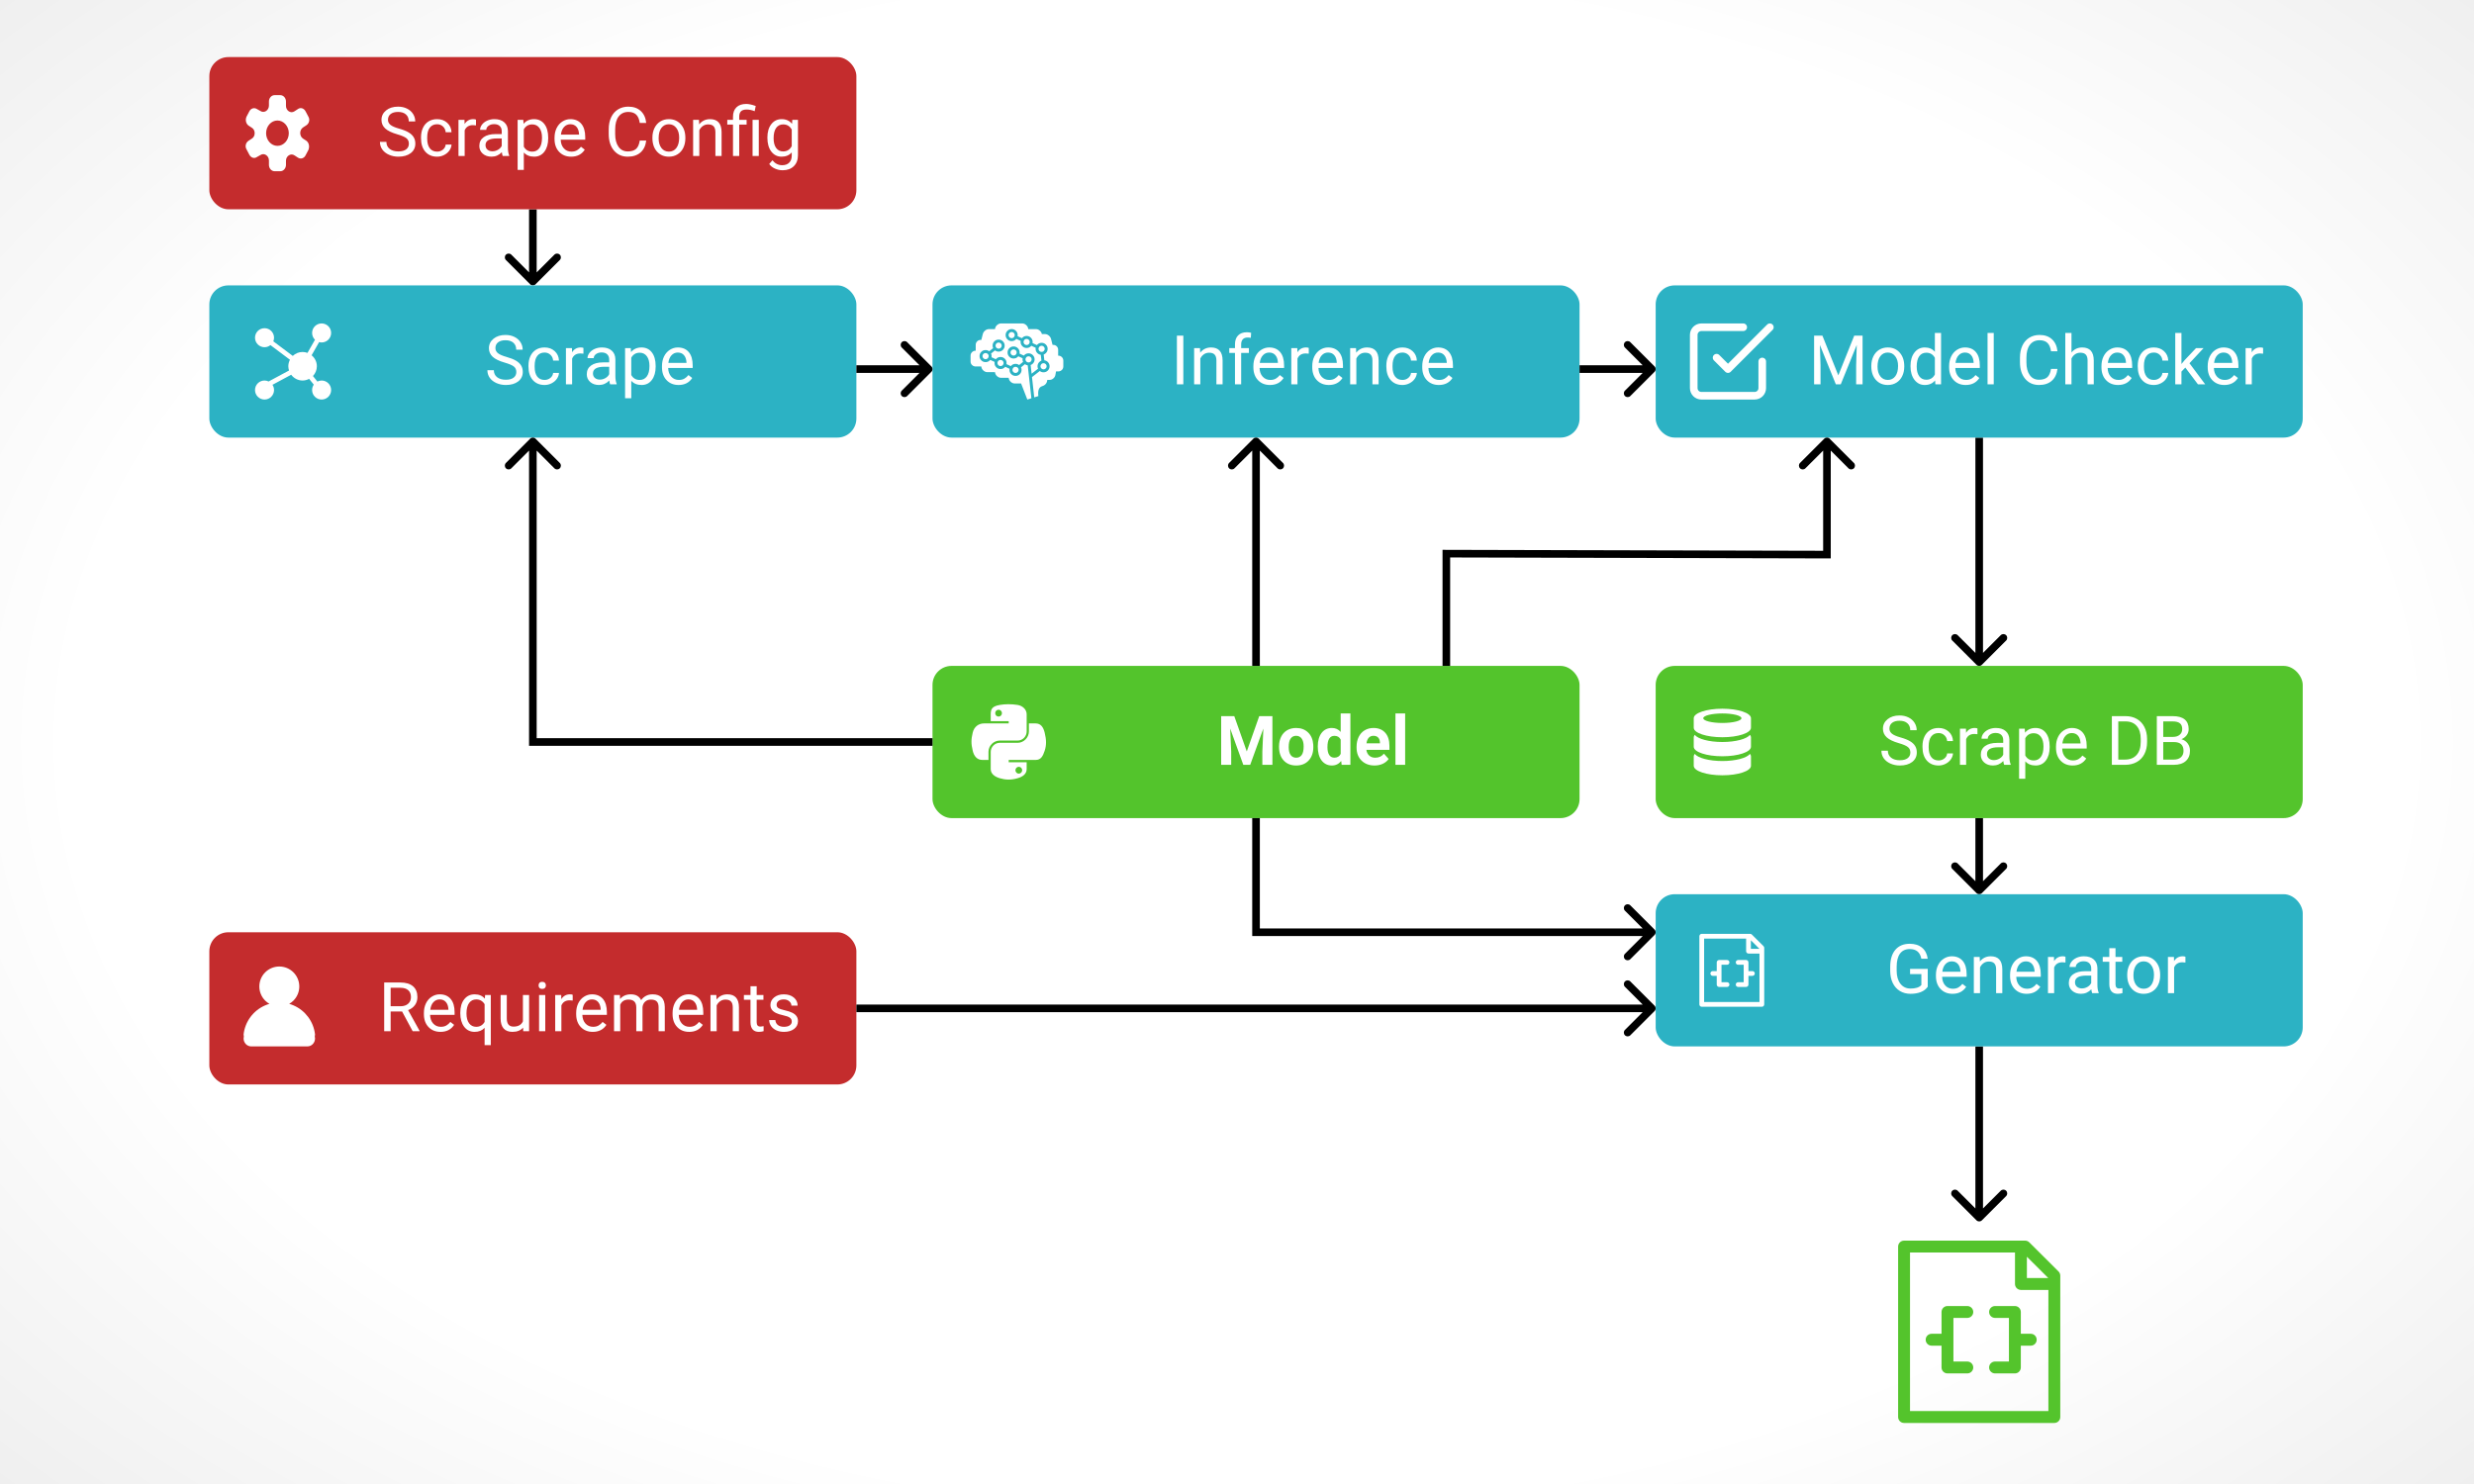 <svg width="650" height="390" viewBox="0 0 650 390" fill="none" xmlns="http://www.w3.org/2000/svg">
<rect width="650" height="390" fill="white"/>
<rect width="650" height="390" fill="url(#paint0_radial)"/>
<rect x="245" y="175" width="170" height="40" rx="5" fill="#53C42C"/>
<path d="M324.284 188.203L327.571 197.484L330.841 188.203H334.304V201H331.658V197.502L331.922 191.464L328.468 201H326.657L323.212 191.473L323.476 197.502V201H320.839V188.203H324.284ZM336.044 196.157C336.044 195.214 336.226 194.373 336.589 193.635C336.952 192.896 337.474 192.325 338.153 191.921C338.839 191.517 339.633 191.314 340.535 191.314C341.818 191.314 342.864 191.707 343.673 192.492C344.487 193.277 344.941 194.344 345.035 195.691L345.053 196.342C345.053 197.801 344.646 198.973 343.831 199.857C343.017 200.736 341.924 201.176 340.553 201.176C339.182 201.176 338.086 200.736 337.266 199.857C336.451 198.979 336.044 197.783 336.044 196.271V196.157ZM338.584 196.342C338.584 197.244 338.754 197.936 339.094 198.416C339.434 198.891 339.92 199.128 340.553 199.128C341.168 199.128 341.648 198.894 341.994 198.425C342.34 197.95 342.513 197.194 342.513 196.157C342.513 195.272 342.34 194.587 341.994 194.101C341.648 193.614 341.162 193.371 340.535 193.371C339.914 193.371 339.434 193.614 339.094 194.101C338.754 194.581 338.584 195.328 338.584 196.342ZM346.222 196.175C346.222 194.692 346.553 193.512 347.215 192.633C347.883 191.754 348.794 191.314 349.948 191.314C350.874 191.314 351.639 191.66 352.242 192.352V187.5H354.791V201H352.497L352.374 199.989C351.741 200.78 350.927 201.176 349.931 201.176C348.812 201.176 347.912 200.736 347.232 199.857C346.559 198.973 346.222 197.745 346.222 196.175ZM348.762 196.359C348.762 197.25 348.917 197.933 349.228 198.407C349.538 198.882 349.989 199.119 350.581 199.119C351.366 199.119 351.92 198.788 352.242 198.126V194.373C351.926 193.711 351.378 193.38 350.599 193.38C349.374 193.38 348.762 194.373 348.762 196.359ZM361.137 201.176C359.742 201.176 358.605 200.748 357.727 199.893C356.854 199.037 356.417 197.897 356.417 196.474V196.228C356.417 195.272 356.602 194.42 356.971 193.67C357.34 192.914 357.861 192.334 358.535 191.93C359.215 191.52 359.988 191.314 360.855 191.314C362.156 191.314 363.179 191.725 363.923 192.545C364.673 193.365 365.048 194.528 365.048 196.034V197.071H358.992C359.074 197.692 359.32 198.19 359.73 198.565C360.146 198.94 360.671 199.128 361.304 199.128C362.282 199.128 363.047 198.773 363.598 198.064L364.846 199.462C364.465 200.001 363.949 200.423 363.299 200.728C362.648 201.026 361.928 201.176 361.137 201.176ZM360.847 193.371C360.343 193.371 359.933 193.541 359.616 193.881C359.306 194.221 359.106 194.707 359.019 195.34H362.552V195.138C362.54 194.575 362.388 194.142 362.095 193.837C361.802 193.526 361.386 193.371 360.847 193.371ZM369.179 201H366.63V187.5H369.179V201Z" fill="white"/>
<path d="M264.914 185.07C264.107 185.073 263.335 185.142 262.656 185.262C260.657 185.616 260.294 186.355 260.294 187.719V189.519H265.019V190.12H260.294H258.521C257.147 190.12 255.945 190.945 255.569 192.515C255.135 194.315 255.116 195.438 255.569 197.318C255.905 198.716 256.707 199.713 258.08 199.713H259.705V197.554C259.705 195.995 261.054 194.619 262.656 194.619H267.376C268.69 194.619 269.738 193.537 269.738 192.218V187.719C269.738 186.438 268.658 185.476 267.376 185.262C266.564 185.127 265.722 185.066 264.914 185.07ZM262.359 186.518C262.847 186.518 263.246 186.923 263.246 187.421C263.246 187.917 262.847 188.319 262.359 188.319C261.869 188.319 261.472 187.917 261.472 187.421C261.472 186.923 261.869 186.518 262.359 186.518Z" fill="white"/>
<path d="M270.328 190.12V192.218C270.328 193.845 268.949 195.214 267.376 195.214H262.656C261.364 195.214 260.294 196.32 260.294 197.615V202.114C260.294 203.394 261.407 204.148 262.656 204.515C264.152 204.955 265.586 205.035 267.376 204.515C268.565 204.171 269.738 203.477 269.738 202.114V200.313H265.019V199.713H269.738H272.101C273.474 199.713 273.986 198.755 274.463 197.318C274.957 195.837 274.936 194.414 274.463 192.515C274.124 191.148 273.476 190.12 272.101 190.12H270.328V190.12ZM267.673 201.514C268.163 201.514 268.56 201.915 268.56 202.411C268.56 202.909 268.163 203.314 267.673 203.314C267.185 203.314 266.787 202.909 266.787 202.411C266.787 201.915 267.185 201.514 267.673 201.514Z" fill="white"/>
<path d="M520.707 234.707C520.317 235.098 519.683 235.098 519.293 234.707L512.929 228.343C512.538 227.953 512.538 227.319 512.929 226.929C513.319 226.538 513.953 226.538 514.343 226.929L520 232.586L525.657 226.929C526.047 226.538 526.681 226.538 527.071 226.929C527.462 227.319 527.462 227.953 527.071 228.343L520.707 234.707ZM521 215L521 234L519 234L519 215L521 215Z" fill="black"/>
<path d="M140.707 74.707C140.317 75.098 139.683 75.098 139.293 74.707L132.929 68.343C132.538 67.953 132.538 67.32 132.929 66.929C133.319 66.538 133.953 66.538 134.343 66.929L140 72.586L145.657 66.929C146.047 66.538 146.681 66.538 147.071 66.929C147.462 67.32 147.462 67.953 147.071 68.343L140.707 74.707ZM141 55L141 74L139 74L139 55L141 55Z" fill="black"/>
<path d="M520.707 174.707C520.317 175.098 519.683 175.098 519.293 174.707L512.929 168.343C512.538 167.953 512.538 167.319 512.929 166.929C513.319 166.538 513.953 166.538 514.343 166.929L520 172.586L525.657 166.929C526.047 166.538 526.681 166.538 527.071 166.929C527.462 167.319 527.462 167.953 527.071 168.343L520.707 174.707ZM521 115L521 174L519 174L519 115L521 115Z" fill="black"/>
<path d="M519.293 320.707C519.683 321.098 520.317 321.098 520.707 320.707L527.071 314.343C527.462 313.953 527.462 313.319 527.071 312.929C526.681 312.538 526.047 312.538 525.657 312.929L520 318.586L514.343 312.929C513.953 312.538 513.319 312.538 512.929 312.929C512.538 313.319 512.538 313.953 512.929 314.343L519.293 320.707ZM519 275L519 320L521 320L521 275L519 275Z" fill="black"/>
<rect x="435" y="175" width="170" height="40" rx="5" fill="#54C42C"/>
<path d="M498.859 195.296C497.412 194.88 496.357 194.37 495.695 193.767C495.039 193.157 494.711 192.407 494.711 191.517C494.711 190.509 495.112 189.677 495.915 189.021C496.724 188.358 497.772 188.027 499.062 188.027C499.94 188.027 500.723 188.197 501.408 188.537C502.1 188.877 502.633 189.346 503.008 189.943C503.389 190.541 503.579 191.194 503.579 191.903H501.883C501.883 191.13 501.637 190.523 501.145 190.084C500.652 189.639 499.958 189.416 499.062 189.416C498.229 189.416 497.579 189.601 497.11 189.97C496.647 190.333 496.416 190.84 496.416 191.49C496.416 192.012 496.636 192.454 497.075 192.817C497.521 193.175 498.273 193.503 499.334 193.802C500.4 194.101 501.232 194.432 501.83 194.795C502.434 195.152 502.879 195.571 503.166 196.052C503.459 196.532 503.605 197.098 503.605 197.748C503.605 198.785 503.201 199.617 502.393 200.244C501.584 200.865 500.503 201.176 499.149 201.176C498.271 201.176 497.45 201.009 496.688 200.675C495.927 200.335 495.338 199.872 494.922 199.286C494.512 198.7 494.307 198.035 494.307 197.291H496.003C496.003 198.064 496.287 198.677 496.855 199.128C497.43 199.573 498.194 199.796 499.149 199.796C500.04 199.796 500.723 199.614 501.197 199.251C501.672 198.888 501.909 198.393 501.909 197.766C501.909 197.139 501.689 196.655 501.25 196.315C500.811 195.97 500.014 195.63 498.859 195.296ZM509.336 199.849C509.916 199.849 510.423 199.673 510.856 199.321C511.29 198.97 511.53 198.53 511.577 198.003H513.115C513.086 198.548 512.898 199.066 512.553 199.559C512.207 200.051 511.744 200.443 511.164 200.736C510.59 201.029 509.98 201.176 509.336 201.176C508.041 201.176 507.01 200.745 506.242 199.884C505.48 199.017 505.1 197.833 505.1 196.333V196.061C505.1 195.135 505.27 194.312 505.609 193.591C505.949 192.87 506.436 192.311 507.068 191.912C507.707 191.514 508.46 191.314 509.327 191.314C510.394 191.314 511.278 191.634 511.981 192.272C512.69 192.911 513.068 193.74 513.115 194.76H511.577C511.53 194.145 511.296 193.641 510.874 193.248C510.458 192.85 509.942 192.65 509.327 192.65C508.501 192.65 507.859 192.949 507.402 193.547C506.951 194.139 506.726 194.997 506.726 196.122V196.43C506.726 197.525 506.951 198.369 507.402 198.961C507.854 199.553 508.498 199.849 509.336 199.849ZM519.54 192.949C519.294 192.908 519.027 192.888 518.74 192.888C517.674 192.888 516.95 193.342 516.569 194.25V201H514.943V191.49H516.525L516.552 192.589C517.085 191.739 517.841 191.314 518.819 191.314C519.136 191.314 519.376 191.355 519.54 191.438V192.949ZM526.562 201C526.469 200.812 526.393 200.479 526.334 199.998C525.578 200.783 524.676 201.176 523.627 201.176C522.689 201.176 521.919 200.912 521.315 200.385C520.718 199.852 520.419 199.178 520.419 198.363C520.419 197.373 520.794 196.605 521.544 196.061C522.3 195.51 523.36 195.234 524.726 195.234H526.308V194.487C526.308 193.919 526.138 193.468 525.798 193.134C525.458 192.794 524.957 192.624 524.295 192.624C523.715 192.624 523.229 192.771 522.836 193.063C522.443 193.356 522.247 193.711 522.247 194.127H520.612C520.612 193.652 520.779 193.195 521.113 192.756C521.453 192.311 521.91 191.959 522.484 191.701C523.064 191.443 523.7 191.314 524.392 191.314C525.487 191.314 526.346 191.59 526.967 192.141C527.588 192.686 527.91 193.438 527.934 194.399V198.776C527.934 199.649 528.045 200.344 528.268 200.859V201H526.562ZM523.864 199.761C524.374 199.761 524.857 199.629 525.314 199.365C525.771 199.102 526.103 198.759 526.308 198.337V196.386H525.033C523.041 196.386 522.045 196.969 522.045 198.135C522.045 198.645 522.215 199.043 522.555 199.33C522.895 199.617 523.331 199.761 523.864 199.761ZM538.516 196.351C538.516 197.798 538.185 198.964 537.522 199.849C536.86 200.733 535.964 201.176 534.833 201.176C533.679 201.176 532.771 200.81 532.108 200.077V204.656H530.482V191.49H531.968L532.047 192.545C532.709 191.725 533.629 191.314 534.807 191.314C535.949 191.314 536.852 191.745 537.514 192.606C538.182 193.468 538.516 194.666 538.516 196.201V196.351ZM536.89 196.166C536.89 195.094 536.661 194.247 536.204 193.626C535.747 193.005 535.12 192.694 534.323 192.694C533.339 192.694 532.601 193.131 532.108 194.004V198.548C532.595 199.415 533.339 199.849 534.341 199.849C535.12 199.849 535.738 199.541 536.195 198.926C536.658 198.305 536.89 197.385 536.89 196.166ZM544.536 201.176C543.247 201.176 542.198 200.754 541.39 199.91C540.581 199.061 540.177 197.927 540.177 196.509V196.21C540.177 195.267 540.355 194.426 540.713 193.688C541.076 192.943 541.58 192.363 542.225 191.947C542.875 191.525 543.578 191.314 544.334 191.314C545.57 191.314 546.531 191.722 547.217 192.536C547.902 193.351 548.245 194.517 548.245 196.034V196.711H541.803C541.826 197.648 542.099 198.407 542.62 198.987C543.147 199.562 543.815 199.849 544.624 199.849C545.198 199.849 545.685 199.731 546.083 199.497C546.481 199.263 546.83 198.952 547.129 198.565L548.122 199.339C547.325 200.563 546.13 201.176 544.536 201.176ZM544.334 192.65C543.678 192.65 543.127 192.891 542.682 193.371C542.236 193.846 541.961 194.514 541.855 195.375H546.619V195.252C546.572 194.426 546.35 193.787 545.951 193.336C545.553 192.879 545.014 192.65 544.334 192.65ZM554.854 201V188.203H558.467C559.58 188.203 560.564 188.449 561.42 188.941C562.275 189.434 562.935 190.134 563.397 191.042C563.866 191.95 564.104 192.993 564.109 194.171V194.988C564.109 196.195 563.875 197.253 563.406 198.161C562.943 199.069 562.278 199.767 561.411 200.253C560.55 200.739 559.545 200.988 558.396 201H554.854ZM556.542 189.592V199.62H558.317C559.618 199.62 560.629 199.216 561.35 198.407C562.076 197.599 562.439 196.447 562.439 194.953V194.206C562.439 192.753 562.097 191.625 561.411 190.822C560.731 190.014 559.765 189.604 558.511 189.592H556.542ZM566.667 201V188.203H570.851C572.239 188.203 573.282 188.49 573.979 189.064C574.683 189.639 575.034 190.488 575.034 191.613C575.034 192.211 574.864 192.741 574.524 193.204C574.185 193.661 573.722 194.016 573.136 194.268C573.827 194.461 574.372 194.83 574.771 195.375C575.175 195.914 575.377 196.559 575.377 197.309C575.377 198.457 575.005 199.359 574.261 200.016C573.517 200.672 572.465 201 571.105 201H566.667ZM568.354 195.015V199.62H571.141C571.926 199.62 572.544 199.418 572.995 199.014C573.452 198.604 573.681 198.041 573.681 197.326C573.681 195.785 572.843 195.015 571.167 195.015H568.354ZM568.354 193.661H570.903C571.642 193.661 572.23 193.477 572.67 193.107C573.115 192.738 573.338 192.237 573.338 191.604C573.338 190.901 573.133 190.392 572.723 190.075C572.312 189.753 571.688 189.592 570.851 189.592H568.354V193.661Z" fill="white"/>
<path d="M452.518 203.75C448.367 203.75 445 202.629 445 201.25C445 200.496 445 199.67 445 198.75C445 198.533 445.109 198.326 445.266 198.125C446.104 199.202 449.019 200 452.518 200C456.018 200 458.933 199.202 459.771 198.125C459.928 198.326 460.036 198.533 460.036 198.75C460.036 199.474 460.036 200.242 460.036 201.25C460.036 202.629 456.669 203.75 452.518 203.75ZM452.518 198.75C448.367 198.75 445 197.629 445 196.25C445 195.495 445 194.671 445 193.75C445 193.618 445.05 193.489 445.117 193.361C445.155 193.281 445.206 193.203 445.266 193.125C446.104 194.201 449.019 195 452.518 195C456.018 195 458.933 194.201 459.771 193.125C459.831 193.203 459.881 193.281 459.919 193.361C459.986 193.489 460.036 193.618 460.036 193.75C460.036 194.474 460.036 195.241 460.036 196.25C460.036 197.629 456.669 198.75 452.518 198.75ZM452.518 193.75C448.367 193.75 445 192.63 445 191.25C445 190.855 445 190.438 445 190C445 189.603 445 189.19 445 188.75C445 187.37 448.367 186.25 452.518 186.25C456.669 186.25 460.036 187.37 460.036 188.75C460.036 189.14 460.036 189.554 460.036 190C460.036 190.383 460.036 190.786 460.036 191.25C460.036 192.63 456.669 193.75 452.518 193.75ZM452.518 187.5C449.75 187.5 447.506 188.058 447.506 188.75C447.506 189.442 449.75 190 452.518 190C455.286 190 457.53 189.442 457.53 188.75C457.53 188.058 455.286 187.5 452.518 187.5Z" fill="white"/>
<rect x="55" y="245" width="170" height="40" rx="5" fill="#C42C2D"/>
<path d="M105.641 265.823H102.635V271H100.938V258.203H105.175C106.616 258.203 107.724 258.531 108.497 259.188C109.276 259.844 109.666 260.799 109.666 262.053C109.666 262.85 109.449 263.544 109.016 264.136C108.588 264.728 107.99 265.17 107.223 265.463L110.229 270.895V271H108.418L105.641 265.823ZM102.635 264.443H105.228C106.065 264.443 106.73 264.227 107.223 263.793C107.721 263.359 107.97 262.779 107.97 262.053C107.97 261.262 107.732 260.655 107.258 260.233C106.789 259.812 106.109 259.598 105.219 259.592H102.635V264.443ZM115.73 271.176C114.441 271.176 113.393 270.754 112.584 269.91C111.775 269.061 111.371 267.927 111.371 266.509V266.21C111.371 265.267 111.55 264.426 111.907 263.688C112.271 262.943 112.774 262.363 113.419 261.947C114.069 261.525 114.772 261.314 115.528 261.314C116.765 261.314 117.726 261.722 118.411 262.536C119.097 263.351 119.439 264.517 119.439 266.034V266.711H112.997C113.021 267.648 113.293 268.407 113.814 268.987C114.342 269.562 115.01 269.849 115.818 269.849C116.393 269.849 116.879 269.731 117.277 269.497C117.676 269.263 118.024 268.952 118.323 268.565L119.316 269.339C118.52 270.563 117.324 271.176 115.73 271.176ZM115.528 262.65C114.872 262.65 114.321 262.891 113.876 263.371C113.431 263.846 113.155 264.514 113.05 265.375H117.813V265.252C117.767 264.426 117.544 263.787 117.146 263.336C116.747 262.879 116.208 262.65 115.528 262.65ZM120.934 266.166C120.934 264.672 121.276 263.491 121.962 262.624C122.647 261.751 123.567 261.314 124.722 261.314C125.847 261.314 126.734 261.692 127.385 262.448L127.455 261.49H128.949V274.656H127.323V270.121C126.667 270.824 125.794 271.176 124.704 271.176C123.556 271.176 122.639 270.73 121.953 269.84C121.273 268.943 120.934 267.757 120.934 266.28V266.166ZM122.56 266.351C122.56 267.44 122.788 268.296 123.245 268.917C123.708 269.538 124.329 269.849 125.108 269.849C126.075 269.849 126.813 269.421 127.323 268.565V263.907C126.808 263.069 126.075 262.65 125.126 262.65C124.341 262.65 123.717 262.964 123.254 263.591C122.791 264.212 122.56 265.132 122.56 266.351ZM137.431 270.06C136.798 270.804 135.869 271.176 134.645 271.176C133.631 271.176 132.857 270.883 132.324 270.297C131.797 269.705 131.53 268.832 131.524 267.678V261.49H133.15V267.634C133.15 269.075 133.736 269.796 134.908 269.796C136.15 269.796 136.977 269.333 137.387 268.407V261.49H139.013V271H137.466L137.431 270.06ZM143.258 271H141.632V261.49H143.258V271ZM141.5 258.968C141.5 258.704 141.579 258.481 141.737 258.3C141.901 258.118 142.142 258.027 142.458 258.027C142.774 258.027 143.015 258.118 143.179 258.3C143.343 258.481 143.425 258.704 143.425 258.968C143.425 259.231 143.343 259.451 143.179 259.627C143.015 259.803 142.774 259.891 142.458 259.891C142.142 259.891 141.901 259.803 141.737 259.627C141.579 259.451 141.5 259.231 141.5 258.968ZM150.465 262.949C150.219 262.908 149.952 262.888 149.665 262.888C148.599 262.888 147.875 263.342 147.494 264.25V271H145.868V261.49H147.45L147.477 262.589C148.01 261.739 148.766 261.314 149.744 261.314C150.061 261.314 150.301 261.355 150.465 261.438V262.949ZM155.738 271.176C154.449 271.176 153.4 270.754 152.592 269.91C151.783 269.061 151.379 267.927 151.379 266.509V266.21C151.379 265.267 151.558 264.426 151.915 263.688C152.278 262.943 152.782 262.363 153.427 261.947C154.077 261.525 154.78 261.314 155.536 261.314C156.772 261.314 157.733 261.722 158.419 262.536C159.104 263.351 159.447 264.517 159.447 266.034V266.711H153.005C153.028 267.648 153.301 268.407 153.822 268.987C154.35 269.562 155.018 269.849 155.826 269.849C156.4 269.849 156.887 269.731 157.285 269.497C157.684 269.263 158.032 268.952 158.331 268.565L159.324 269.339C158.527 270.563 157.332 271.176 155.738 271.176ZM155.536 262.65C154.88 262.65 154.329 262.891 153.884 263.371C153.438 263.846 153.163 264.514 153.058 265.375H157.821V265.252C157.774 264.426 157.552 263.787 157.153 263.336C156.755 262.879 156.216 262.65 155.536 262.65ZM162.866 261.49L162.91 262.545C163.607 261.725 164.548 261.314 165.731 261.314C167.062 261.314 167.967 261.824 168.447 262.844C168.764 262.387 169.174 262.018 169.678 261.736C170.188 261.455 170.788 261.314 171.479 261.314C173.565 261.314 174.626 262.419 174.661 264.628V271H173.035V264.725C173.035 264.045 172.88 263.538 172.569 263.204C172.259 262.864 171.737 262.694 171.005 262.694C170.401 262.694 169.9 262.876 169.502 263.239C169.104 263.597 168.872 264.08 168.808 264.689V271H167.173V264.769C167.173 263.386 166.496 262.694 165.143 262.694C164.076 262.694 163.347 263.148 162.954 264.057V271H161.328V261.49H162.866ZM181.068 271.176C179.779 271.176 178.73 270.754 177.922 269.91C177.113 269.061 176.709 267.927 176.709 266.509V266.21C176.709 265.267 176.888 264.426 177.245 263.688C177.608 262.943 178.112 262.363 178.757 261.947C179.407 261.525 180.11 261.314 180.866 261.314C182.103 261.314 183.063 261.722 183.749 262.536C184.435 263.351 184.777 264.517 184.777 266.034V266.711H178.335C178.358 267.648 178.631 268.407 179.152 268.987C179.68 269.562 180.348 269.849 181.156 269.849C181.73 269.849 182.217 269.731 182.615 269.497C183.014 269.263 183.362 268.952 183.661 268.565L184.654 269.339C183.857 270.563 182.662 271.176 181.068 271.176ZM180.866 262.65C180.21 262.65 179.659 262.891 179.214 263.371C178.769 263.846 178.493 264.514 178.388 265.375H183.151V265.252C183.104 264.426 182.882 263.787 182.483 263.336C182.085 262.879 181.546 262.65 180.866 262.65ZM188.205 261.49L188.258 262.686C188.984 261.771 189.934 261.314 191.105 261.314C193.115 261.314 194.129 262.448 194.146 264.716V271H192.521V264.707C192.515 264.021 192.356 263.515 192.046 263.187C191.741 262.858 191.264 262.694 190.613 262.694C190.086 262.694 189.623 262.835 189.225 263.116C188.826 263.397 188.516 263.767 188.293 264.224V271H186.667V261.49H188.205ZM198.805 259.188V261.49H200.58V262.747H198.805V268.645C198.805 269.025 198.884 269.312 199.042 269.506C199.2 269.693 199.47 269.787 199.851 269.787C200.038 269.787 200.296 269.752 200.624 269.682V271C200.196 271.117 199.78 271.176 199.376 271.176C198.649 271.176 198.102 270.956 197.732 270.517C197.363 270.077 197.179 269.453 197.179 268.645V262.747H195.447V261.49H197.179V259.188H198.805ZM208.024 268.478C208.024 268.038 207.857 267.698 207.523 267.458C207.195 267.212 206.618 267.001 205.792 266.825C204.972 266.649 204.318 266.438 203.832 266.192C203.352 265.946 202.994 265.653 202.76 265.313C202.531 264.974 202.417 264.569 202.417 264.101C202.417 263.321 202.745 262.662 203.401 262.123C204.063 261.584 204.907 261.314 205.933 261.314C207.011 261.314 207.884 261.593 208.552 262.149C209.226 262.706 209.562 263.418 209.562 264.285H207.928C207.928 263.84 207.737 263.456 207.356 263.134C206.981 262.812 206.507 262.65 205.933 262.65C205.341 262.65 204.878 262.779 204.544 263.037C204.21 263.295 204.043 263.632 204.043 264.048C204.043 264.44 204.198 264.736 204.509 264.936C204.819 265.135 205.379 265.325 206.188 265.507C207.002 265.688 207.661 265.905 208.165 266.157C208.669 266.409 209.041 266.714 209.281 267.071C209.527 267.423 209.65 267.854 209.65 268.363C209.65 269.213 209.311 269.896 208.631 270.411C207.951 270.921 207.069 271.176 205.985 271.176C205.224 271.176 204.55 271.041 203.964 270.771C203.378 270.502 202.918 270.127 202.584 269.646C202.256 269.16 202.092 268.636 202.092 268.073H203.718C203.747 268.618 203.964 269.052 204.368 269.374C204.778 269.69 205.317 269.849 205.985 269.849C206.601 269.849 207.093 269.726 207.462 269.479C207.837 269.228 208.024 268.894 208.024 268.478Z" fill="white"/>
<path fill-rule="evenodd" clip-rule="evenodd" d="M78.634 259.25C78.634 260.642 78.081 261.978 77.097 262.962C76.761 263.298 76.385 263.583 75.98 263.813C76.385 263.929 76.778 264.071 77.158 264.238C80.187 265.563 82.385 268.434 82.769 271.85C82.769 272.041 82.746 272.226 82.701 272.402C82.728 272.566 82.751 272.732 82.769 272.9C82.769 274.055 81.895 275 80.734 275H66.034C64.874 275 64 274.055 64 272.9C64.019 272.732 64.041 272.566 64.068 272.401C64.024 272.226 64 272.041 64 271.85C64.384 268.434 66.581 265.563 69.611 264.238C69.991 264.071 70.384 263.929 70.788 263.813C70.383 263.583 70.007 263.298 69.672 262.962C68.688 261.978 68.134 260.642 68.134 259.25C68.134 257.858 68.688 256.522 69.672 255.538C70.657 254.553 71.992 254 73.384 254C74.777 254 76.112 254.553 77.097 255.538C78.081 256.522 78.634 257.858 78.634 259.25Z" fill="white"/>
<path d="M434.707 245.707C435.098 245.317 435.098 244.683 434.707 244.293L428.343 237.929C427.953 237.538 427.319 237.538 426.929 237.929C426.538 238.319 426.538 238.953 426.929 239.343L432.586 245L426.929 250.657C426.538 251.047 426.538 251.681 426.929 252.071C427.319 252.462 427.953 252.462 428.343 252.071L434.707 245.707ZM330 245H329V246H330V245ZM329 215V245H331V215H329ZM330 246H434V244H330V246Z" fill="black"/>
<path d="M434.707 264.293C435.098 264.683 435.098 265.317 434.707 265.707L428.343 272.071C427.953 272.462 427.319 272.462 426.929 272.071C426.538 271.681 426.538 271.047 426.929 270.657L432.586 265L426.929 259.343C426.538 258.953 426.538 258.319 426.929 257.929C427.319 257.538 427.953 257.538 428.343 257.929L434.707 264.293ZM225 264H434V266H225V264Z" fill="black"/>
<rect x="435" y="235" width="170" height="40" rx="5" fill="#2CB2C4"/>
<path d="M506.479 259.321C506.046 259.942 505.439 260.408 504.66 260.719C503.887 261.023 502.984 261.176 501.953 261.176C500.91 261.176 499.984 260.933 499.176 260.446C498.367 259.954 497.74 259.257 497.295 258.354C496.855 257.452 496.63 256.406 496.618 255.217V254.101C496.618 252.173 497.066 250.679 497.963 249.618C498.865 248.558 500.131 248.027 501.76 248.027C503.096 248.027 504.171 248.37 504.985 249.056C505.8 249.735 506.298 250.702 506.479 251.956H504.792C504.476 250.263 503.468 249.416 501.769 249.416C500.638 249.416 499.779 249.814 499.193 250.611C498.613 251.402 498.32 252.551 498.314 254.057V255.103C498.314 256.538 498.643 257.681 499.299 258.53C499.955 259.374 500.843 259.796 501.962 259.796C502.595 259.796 503.148 259.726 503.623 259.585C504.098 259.444 504.49 259.207 504.801 258.873V255.999H501.839V254.628H506.479V259.321ZM512.992 261.176C511.703 261.176 510.654 260.754 509.846 259.91C509.037 259.061 508.633 257.927 508.633 256.509V256.21C508.633 255.267 508.812 254.426 509.169 253.688C509.532 252.943 510.036 252.363 510.681 251.947C511.331 251.525 512.034 251.314 512.79 251.314C514.026 251.314 514.987 251.722 515.673 252.536C516.358 253.351 516.701 254.517 516.701 256.034V256.711H510.259C510.282 257.648 510.555 258.407 511.076 258.987C511.604 259.562 512.271 259.849 513.08 259.849C513.654 259.849 514.141 259.731 514.539 259.497C514.938 259.263 515.286 258.952 515.585 258.565L516.578 259.339C515.781 260.563 514.586 261.176 512.992 261.176ZM512.79 252.65C512.134 252.65 511.583 252.891 511.138 253.371C510.692 253.846 510.417 254.514 510.312 255.375H515.075V255.252C515.028 254.426 514.806 253.787 514.407 253.336C514.009 252.879 513.47 252.65 512.79 252.65ZM520.129 251.49L520.182 252.686C520.908 251.771 521.857 251.314 523.029 251.314C525.039 251.314 526.053 252.448 526.07 254.716V261H524.444V254.707C524.438 254.021 524.28 253.515 523.97 253.187C523.665 252.858 523.188 252.694 522.537 252.694C522.01 252.694 521.547 252.835 521.148 253.116C520.75 253.397 520.439 253.767 520.217 254.224V261H518.591V251.49H520.129ZM532.469 261.176C531.18 261.176 530.131 260.754 529.322 259.91C528.514 259.061 528.109 257.927 528.109 256.509V256.21C528.109 255.267 528.288 254.426 528.646 253.688C529.009 252.943 529.513 252.363 530.157 251.947C530.808 251.525 531.511 251.314 532.267 251.314C533.503 251.314 534.464 251.722 535.149 252.536C535.835 253.351 536.178 254.517 536.178 256.034V256.711H529.735C529.759 257.648 530.031 258.407 530.553 258.987C531.08 259.562 531.748 259.849 532.557 259.849C533.131 259.849 533.617 259.731 534.016 259.497C534.414 259.263 534.763 258.952 535.062 258.565L536.055 259.339C535.258 260.563 534.062 261.176 532.469 261.176ZM532.267 252.65C531.61 252.65 531.06 252.891 530.614 253.371C530.169 253.846 529.894 254.514 529.788 255.375H534.552V255.252C534.505 254.426 534.282 253.787 533.884 253.336C533.485 252.879 532.946 252.65 532.267 252.65ZM542.664 252.949C542.418 252.908 542.151 252.888 541.864 252.888C540.798 252.888 540.074 253.342 539.693 254.25V261H538.067V251.49H539.649L539.676 252.589C540.209 251.739 540.965 251.314 541.943 251.314C542.26 251.314 542.5 251.355 542.664 251.438V252.949ZM549.687 261C549.593 260.812 549.517 260.479 549.458 259.998C548.702 260.783 547.8 261.176 546.751 261.176C545.813 261.176 545.043 260.912 544.439 260.385C543.842 259.852 543.543 259.178 543.543 258.363C543.543 257.373 543.918 256.605 544.668 256.061C545.424 255.51 546.484 255.234 547.85 255.234H549.432V254.487C549.432 253.919 549.262 253.468 548.922 253.134C548.582 252.794 548.081 252.624 547.419 252.624C546.839 252.624 546.353 252.771 545.96 253.063C545.567 253.356 545.371 253.711 545.371 254.127H543.736C543.736 253.652 543.903 253.195 544.237 252.756C544.577 252.311 545.034 251.959 545.608 251.701C546.188 251.443 546.824 251.314 547.516 251.314C548.611 251.314 549.47 251.59 550.091 252.141C550.712 252.686 551.034 253.438 551.058 254.399V258.776C551.058 259.649 551.169 260.344 551.392 260.859V261H549.687ZM546.988 259.761C547.498 259.761 547.981 259.629 548.438 259.365C548.896 259.102 549.227 258.759 549.432 258.337V256.386H548.157C546.165 256.386 545.169 256.969 545.169 258.135C545.169 258.645 545.339 259.043 545.679 259.33C546.019 259.617 546.455 259.761 546.988 259.761ZM555.812 249.188V251.49H557.588V252.747H555.812V258.645C555.812 259.025 555.892 259.312 556.05 259.506C556.208 259.693 556.478 259.787 556.858 259.787C557.046 259.787 557.304 259.752 557.632 259.682V261C557.204 261.117 556.788 261.176 556.384 261.176C555.657 261.176 555.109 260.956 554.74 260.517C554.371 260.077 554.187 259.453 554.187 258.645V252.747H552.455V251.49H554.187V249.188H555.812ZM558.889 256.157C558.889 255.226 559.07 254.388 559.434 253.644C559.803 252.899 560.312 252.325 560.963 251.921C561.619 251.517 562.366 251.314 563.204 251.314C564.499 251.314 565.545 251.763 566.342 252.659C567.145 253.556 567.546 254.748 567.546 256.236V256.351C567.546 257.276 567.367 258.108 567.01 258.847C566.658 259.579 566.151 260.15 565.489 260.561C564.833 260.971 564.077 261.176 563.222 261.176C561.933 261.176 560.887 260.728 560.084 259.831C559.287 258.935 558.889 257.748 558.889 256.271V256.157ZM560.523 256.351C560.523 257.405 560.767 258.252 561.253 258.891C561.745 259.529 562.401 259.849 563.222 259.849C564.048 259.849 564.704 259.526 565.19 258.882C565.677 258.231 565.92 257.323 565.92 256.157C565.92 255.114 565.671 254.271 565.173 253.626C564.681 252.976 564.024 252.65 563.204 252.65C562.401 252.65 561.754 252.97 561.262 253.608C560.77 254.247 560.523 255.161 560.523 256.351ZM574.182 252.949C573.936 252.908 573.669 252.888 573.382 252.888C572.315 252.888 571.592 253.342 571.211 254.25V261H569.585V251.49H571.167L571.193 252.589C571.727 251.739 572.482 251.314 573.461 251.314C573.777 251.314 574.018 251.355 574.182 251.438V252.949Z" fill="white"/>
<path d="M447.104 264.583H462.896C463.241 264.583 463.521 264.303 463.521 263.958V249.101C463.521 248.935 463.455 248.775 463.337 248.658L460.267 245.599C460.149 245.482 459.991 245.417 459.826 245.417H447.104C446.759 245.417 446.479 245.697 446.479 246.042V263.958C446.479 264.303 446.759 264.583 447.104 264.583ZM462.261 249.35H460.012V247.109L462.261 249.35ZM447.729 246.667H458.762V249.975C458.762 250.32 459.042 250.6 459.387 250.6H462.271V263.333H447.729V246.667Z" fill="white"/>
<path d="M452.292 253.542H453.75C454.095 253.542 454.375 253.262 454.375 252.917C454.375 252.572 454.095 252.292 453.75 252.292H451.667C451.322 252.292 451.042 252.572 451.042 252.917V255.208H450C449.655 255.208 449.375 255.488 449.375 255.833C449.375 256.178 449.655 256.458 450 256.458H451.042V258.75C451.042 259.095 451.322 259.375 451.667 259.375H453.75C454.095 259.375 454.375 259.095 454.375 258.75C454.375 258.405 454.095 258.125 453.75 258.125H452.292V253.542Z" fill="white"/>
<path d="M460.417 255.208H459.375V252.917C459.375 252.572 459.095 252.292 458.75 252.292H456.667C456.322 252.292 456.042 252.572 456.042 252.917C456.042 253.262 456.322 253.542 456.667 253.542H458.125V258.125H456.667C456.322 258.125 456.042 258.405 456.042 258.75C456.042 259.095 456.322 259.375 456.667 259.375H458.75C459.095 259.375 459.375 259.095 459.375 258.75V256.458H460.417C460.762 256.458 461.042 256.178 461.042 255.833C461.042 255.488 460.762 255.208 460.417 255.208Z" fill="white"/>
<path d="M500.259 373.958H539.741C540.603 373.958 541.303 373.258 541.303 372.396V335.252C541.303 334.837 541.137 334.438 540.843 334.145L533.166 326.497C532.873 326.205 532.476 326.042 532.063 326.042H500.259C499.396 326.042 498.697 326.742 498.697 327.604V372.396C498.697 373.258 499.396 373.958 500.259 373.958ZM538.152 335.874H532.529V330.273L538.152 335.874ZM501.822 329.167H529.404V337.437C529.404 338.3 530.104 338.999 530.967 338.999H538.178V370.833H501.822V329.167Z" fill="#54C42C"/>
<path d="M513.229 346.354H516.875C517.738 346.354 518.438 345.654 518.438 344.792C518.438 343.929 517.738 343.229 516.875 343.229H511.667C510.804 343.229 510.104 343.929 510.104 344.792V350.521H507.5C506.637 350.521 505.938 351.221 505.938 352.083C505.938 352.946 506.637 353.646 507.5 353.646H510.104V359.375C510.104 360.238 510.804 360.938 511.667 360.938H516.875C517.738 360.938 518.438 360.238 518.438 359.375C518.438 358.512 517.738 357.813 516.875 357.813H513.229V346.354Z" fill="#54C42C"/>
<path d="M533.542 350.521H530.937V344.792C530.937 343.929 530.237 343.229 529.375 343.229H524.167C523.304 343.229 522.604 343.929 522.604 344.792C522.604 345.654 523.304 346.354 524.167 346.354H527.812V357.813H524.167C523.304 357.813 522.604 358.512 522.604 359.375C522.604 360.238 523.304 360.938 524.167 360.938H529.375C530.237 360.938 530.937 360.238 530.937 359.375V353.646H533.542C534.404 353.646 535.104 352.946 535.104 352.083C535.104 351.221 534.404 350.521 533.542 350.521Z" fill="#54C42C"/>
<rect x="55" y="15" width="170" height="40" rx="5" fill="#C42C2D"/>
<path d="M104.375 35.296C102.928 34.88 101.873 34.37 101.211 33.767C100.555 33.157 100.227 32.407 100.227 31.517C100.227 30.509 100.628 29.677 101.431 29.02C102.239 28.358 103.288 28.027 104.577 28.027C105.456 28.027 106.238 28.197 106.924 28.537C107.615 28.877 108.148 29.346 108.523 29.943C108.904 30.541 109.095 31.194 109.095 31.903H107.398C107.398 31.13 107.152 30.523 106.66 30.084C106.168 29.639 105.474 29.416 104.577 29.416C103.745 29.416 103.095 29.601 102.626 29.97C102.163 30.333 101.932 30.84 101.932 31.49C101.932 32.012 102.151 32.454 102.591 32.817C103.036 33.175 103.789 33.503 104.85 33.802C105.916 34.101 106.748 34.432 107.346 34.795C107.949 35.152 108.395 35.571 108.682 36.052C108.975 36.532 109.121 37.098 109.121 37.748C109.121 38.785 108.717 39.617 107.908 40.244C107.1 40.865 106.019 41.176 104.665 41.176C103.786 41.176 102.966 41.009 102.204 40.675C101.442 40.335 100.854 39.872 100.438 39.286C100.027 38.7 99.822 38.035 99.822 37.291H101.519C101.519 38.065 101.803 38.677 102.371 39.128C102.945 39.573 103.71 39.796 104.665 39.796C105.556 39.796 106.238 39.614 106.713 39.251C107.188 38.888 107.425 38.393 107.425 37.766C107.425 37.139 107.205 36.655 106.766 36.315C106.326 35.97 105.529 35.63 104.375 35.296ZM114.852 39.849C115.432 39.849 115.938 39.673 116.372 39.321C116.806 38.97 117.046 38.53 117.093 38.003H118.631C118.602 38.548 118.414 39.066 118.068 39.559C117.723 40.051 117.26 40.443 116.68 40.736C116.105 41.029 115.496 41.176 114.852 41.176C113.557 41.176 112.525 40.745 111.758 39.884C110.996 39.017 110.615 37.833 110.615 36.333V36.06C110.615 35.135 110.785 34.312 111.125 33.591C111.465 32.87 111.951 32.31 112.584 31.912C113.223 31.514 113.976 31.314 114.843 31.314C115.909 31.314 116.794 31.634 117.497 32.273C118.206 32.911 118.584 33.74 118.631 34.76H117.093C117.046 34.145 116.812 33.641 116.39 33.248C115.974 32.85 115.458 32.65 114.843 32.65C114.017 32.65 113.375 32.949 112.918 33.547C112.467 34.139 112.241 34.997 112.241 36.122V36.43C112.241 37.525 112.467 38.369 112.918 38.961C113.369 39.553 114.014 39.849 114.852 39.849ZM125.056 32.949C124.81 32.908 124.543 32.888 124.256 32.888C123.189 32.888 122.466 33.342 122.085 34.25V41H120.459V31.49H122.041L122.067 32.589C122.601 31.739 123.356 31.314 124.335 31.314C124.651 31.314 124.892 31.355 125.056 31.438V32.949ZM132.078 41C131.984 40.812 131.908 40.478 131.85 39.998C131.094 40.783 130.191 41.176 129.143 41.176C128.205 41.176 127.435 40.912 126.831 40.385C126.233 39.852 125.935 39.178 125.935 38.363C125.935 37.373 126.31 36.605 127.06 36.06C127.815 35.51 128.876 35.234 130.241 35.234H131.823V34.487C131.823 33.919 131.653 33.468 131.313 33.134C130.974 32.794 130.473 32.624 129.811 32.624C129.23 32.624 128.744 32.77 128.352 33.063C127.959 33.356 127.763 33.711 127.763 34.127H126.128C126.128 33.652 126.295 33.195 126.629 32.756C126.969 32.31 127.426 31.959 128 31.701C128.58 31.443 129.216 31.314 129.907 31.314C131.003 31.314 131.861 31.59 132.482 32.141C133.104 32.685 133.426 33.438 133.449 34.399V38.776C133.449 39.649 133.561 40.344 133.783 40.859V41H132.078ZM129.38 39.761C129.89 39.761 130.373 39.629 130.83 39.365C131.287 39.102 131.618 38.759 131.823 38.337V36.386H130.549C128.557 36.386 127.561 36.969 127.561 38.135C127.561 38.645 127.73 39.043 128.07 39.33C128.41 39.617 128.847 39.761 129.38 39.761ZM144.031 36.351C144.031 37.798 143.7 38.964 143.038 39.849C142.376 40.733 141.479 41.176 140.349 41.176C139.194 41.176 138.286 40.81 137.624 40.077V44.656H135.998V31.49H137.483L137.562 32.545C138.225 31.725 139.145 31.314 140.322 31.314C141.465 31.314 142.367 31.745 143.029 32.606C143.697 33.468 144.031 34.666 144.031 36.201V36.351ZM142.405 36.166C142.405 35.094 142.177 34.247 141.72 33.626C141.263 33.005 140.636 32.694 139.839 32.694C138.854 32.694 138.116 33.131 137.624 34.004V38.548C138.11 39.415 138.854 39.849 139.856 39.849C140.636 39.849 141.254 39.541 141.711 38.926C142.174 38.305 142.405 37.385 142.405 36.166ZM150.052 41.176C148.763 41.176 147.714 40.754 146.905 39.91C146.097 39.06 145.692 37.927 145.692 36.509V36.21C145.692 35.267 145.871 34.426 146.229 33.688C146.592 32.943 147.096 32.363 147.74 31.947C148.391 31.525 149.094 31.314 149.85 31.314C151.086 31.314 152.047 31.722 152.732 32.536C153.418 33.351 153.761 34.517 153.761 36.034V36.711H147.318C147.342 37.648 147.614 38.407 148.136 38.987C148.663 39.562 149.331 39.849 150.14 39.849C150.714 39.849 151.2 39.731 151.599 39.497C151.997 39.263 152.346 38.952 152.645 38.565L153.638 39.339C152.841 40.563 151.646 41.176 150.052 41.176ZM149.85 32.65C149.193 32.65 148.643 32.891 148.197 33.371C147.752 33.846 147.477 34.514 147.371 35.375H152.135V35.252C152.088 34.426 151.865 33.787 151.467 33.336C151.068 32.879 150.529 32.65 149.85 32.65ZM169.783 36.94C169.625 38.293 169.124 39.339 168.28 40.077C167.442 40.81 166.326 41.176 164.932 41.176C163.42 41.176 162.207 40.634 161.293 39.55C160.385 38.466 159.931 37.016 159.931 35.199V33.969C159.931 32.779 160.142 31.733 160.563 30.831C160.991 29.929 161.595 29.237 162.374 28.757C163.153 28.27 164.056 28.027 165.081 28.027C166.44 28.027 167.53 28.408 168.351 29.17C169.171 29.926 169.648 30.975 169.783 32.316H168.087C167.94 31.297 167.621 30.559 167.129 30.102C166.643 29.645 165.96 29.416 165.081 29.416C164.003 29.416 163.156 29.814 162.541 30.611C161.932 31.408 161.627 32.542 161.627 34.013V35.252C161.627 36.641 161.917 37.745 162.497 38.565C163.077 39.386 163.889 39.796 164.932 39.796C165.869 39.796 166.587 39.585 167.085 39.163C167.589 38.735 167.923 37.994 168.087 36.94H169.783ZM171.409 36.157C171.409 35.226 171.591 34.388 171.954 33.644C172.323 32.899 172.833 32.325 173.483 31.921C174.14 31.517 174.887 31.314 175.725 31.314C177.02 31.314 178.065 31.763 178.862 32.659C179.665 33.556 180.066 34.748 180.066 36.236V36.351C180.066 37.276 179.888 38.108 179.53 38.847C179.179 39.579 178.672 40.15 178.01 40.56C177.354 40.971 176.598 41.176 175.742 41.176C174.453 41.176 173.407 40.727 172.604 39.831C171.808 38.935 171.409 37.748 171.409 36.272V36.157ZM173.044 36.351C173.044 37.405 173.287 38.252 173.773 38.891C174.266 39.529 174.922 39.849 175.742 39.849C176.568 39.849 177.225 39.526 177.711 38.882C178.197 38.231 178.44 37.323 178.44 36.157C178.44 35.114 178.191 34.27 177.693 33.626C177.201 32.976 176.545 32.65 175.725 32.65C174.922 32.65 174.274 32.97 173.782 33.608C173.29 34.247 173.044 35.161 173.044 36.351ZM183.644 31.49L183.696 32.685C184.423 31.771 185.372 31.314 186.544 31.314C188.554 31.314 189.567 32.448 189.585 34.716V41H187.959V34.707C187.953 34.022 187.795 33.515 187.484 33.187C187.18 32.858 186.702 32.694 186.052 32.694C185.524 32.694 185.062 32.835 184.663 33.116C184.265 33.398 183.954 33.767 183.731 34.224V41H182.105V31.49H183.644ZM192.582 41V32.747H191.079V31.49H192.582V30.682C192.582 29.621 192.884 28.795 193.487 28.203C194.097 27.611 194.955 27.315 196.062 27.315C196.719 27.315 197.548 27.494 198.55 27.852L198.277 29.223C197.545 28.93 196.848 28.783 196.186 28.783C195.488 28.783 194.984 28.941 194.674 29.258C194.369 29.568 194.217 30.037 194.217 30.664V31.49H196.159V32.747H194.217V41H192.582ZM199.358 41H197.724V31.49H199.358V41ZM201.617 36.166C201.617 34.684 201.96 33.506 202.646 32.633C203.331 31.754 204.239 31.314 205.37 31.314C206.53 31.314 207.436 31.725 208.086 32.545L208.165 31.49H209.65V40.772C209.65 42.002 209.284 42.972 208.552 43.681C207.825 44.39 206.847 44.744 205.616 44.744C204.931 44.744 204.26 44.598 203.604 44.305C202.947 44.012 202.446 43.61 202.101 43.101L202.944 42.125C203.642 42.986 204.494 43.417 205.502 43.417C206.293 43.417 206.908 43.194 207.348 42.749C207.793 42.304 208.016 41.677 208.016 40.868V40.051C207.365 40.801 206.478 41.176 205.353 41.176C204.239 41.176 203.337 40.727 202.646 39.831C201.96 38.935 201.617 37.713 201.617 36.166ZM203.252 36.351C203.252 37.423 203.472 38.267 203.911 38.882C204.351 39.491 204.966 39.796 205.757 39.796C206.782 39.796 207.535 39.33 208.016 38.398V34.057C207.518 33.148 206.771 32.694 205.774 32.694C204.983 32.694 204.365 33.002 203.92 33.617C203.475 34.232 203.252 35.144 203.252 36.351Z" fill="white"/>
<path d="M80.5 37L79.605 36.417C78.636 35.75 78.636 34.167 79.605 33.5L80.5 32.917C81.246 32.417 81.469 31.417 81.022 30.667L80.276 29.25C79.829 28.417 78.934 28.167 78.263 28.667L77.368 29.25C76.399 29.917 75.132 29.083 75.132 27.833V26.667C75.132 25.75 74.461 25 73.64 25H72.149C71.329 25 70.658 25.75 70.658 26.667V27.75C70.658 29 69.39 29.833 68.421 29.167L67.526 28.667C66.781 28.167 65.886 28.5 65.513 29.25L64.768 30.667C64.395 31.5 64.618 32.5 65.29 33L66.184 33.583C67.154 34.167 67.154 35.833 66.184 36.417L65.29 37C64.544 37.5 64.32 38.5 64.768 39.25L65.513 40.667C65.961 41.5 66.855 41.75 67.526 41.25L68.421 40.75C69.39 40.083 70.658 40.917 70.658 42.167V43.333C70.658 44.25 71.329 45 72.149 45H73.64C74.461 45 75.132 44.25 75.132 43.333V42.25C75.132 41 76.399 40.167 77.368 40.833L78.263 41.417C79.009 41.917 79.904 41.583 80.276 40.833L81.022 39.417C81.395 38.5 81.171 37.5 80.5 37ZM72.895 38.333C71.254 38.333 69.912 36.833 69.912 35C69.912 33.167 71.254 31.667 72.895 31.667C74.535 31.667 75.877 33.167 75.877 35C75.877 36.833 74.535 38.333 72.895 38.333Z" fill="white"/>
<rect x="55" y="75" width="170" height="40" rx="5" fill="#2CB2C4"/>
<path d="M132.605 95.296C131.158 94.88 130.104 94.37 129.441 93.767C128.785 93.157 128.457 92.407 128.457 91.517C128.457 90.509 128.858 89.677 129.661 89.02C130.47 88.358 131.519 88.027 132.808 88.027C133.687 88.027 134.469 88.197 135.154 88.537C135.846 88.877 136.379 89.346 136.754 89.943C137.135 90.541 137.325 91.194 137.325 91.903H135.629C135.629 91.13 135.383 90.523 134.891 90.084C134.398 89.639 133.704 89.416 132.808 89.416C131.976 89.416 131.325 89.601 130.856 89.97C130.394 90.333 130.162 90.84 130.162 91.49C130.162 92.012 130.382 92.454 130.821 92.817C131.267 93.175 132.02 93.503 133.08 93.802C134.146 94.101 134.979 94.432 135.576 94.795C136.18 95.152 136.625 95.571 136.912 96.052C137.205 96.532 137.352 97.098 137.352 97.748C137.352 98.785 136.947 99.617 136.139 100.244C135.33 100.865 134.249 101.176 132.896 101.176C132.017 101.176 131.196 101.009 130.435 100.675C129.673 100.335 129.084 99.872 128.668 99.286C128.258 98.7 128.053 98.035 128.053 97.291H129.749C129.749 98.064 130.033 98.677 130.602 99.128C131.176 99.573 131.94 99.796 132.896 99.796C133.786 99.796 134.469 99.614 134.943 99.251C135.418 98.888 135.655 98.393 135.655 97.766C135.655 97.139 135.436 96.655 134.996 96.315C134.557 95.97 133.76 95.63 132.605 95.296ZM143.082 99.849C143.662 99.849 144.169 99.673 144.603 99.321C145.036 98.97 145.276 98.53 145.323 98.003H146.861C146.832 98.548 146.645 99.066 146.299 99.559C145.953 100.051 145.49 100.443 144.91 100.736C144.336 101.029 143.727 101.176 143.082 101.176C141.787 101.176 140.756 100.745 139.988 99.884C139.227 99.017 138.846 97.833 138.846 96.333V96.061C138.846 95.135 139.016 94.311 139.355 93.591C139.695 92.87 140.182 92.311 140.814 91.912C141.453 91.514 142.206 91.314 143.073 91.314C144.14 91.314 145.024 91.634 145.728 92.272C146.437 92.911 146.814 93.74 146.861 94.76H145.323C145.276 94.144 145.042 93.641 144.62 93.248C144.204 92.85 143.688 92.65 143.073 92.65C142.247 92.65 141.605 92.949 141.148 93.547C140.697 94.139 140.472 94.997 140.472 96.122V96.43C140.472 97.525 140.697 98.369 141.148 98.961C141.6 99.553 142.244 99.849 143.082 99.849ZM153.286 92.949C153.04 92.908 152.773 92.888 152.486 92.888C151.42 92.888 150.696 93.342 150.315 94.25V101H148.689V91.49H150.271L150.298 92.589C150.831 91.739 151.587 91.314 152.565 91.314C152.882 91.314 153.122 91.356 153.286 91.438V92.949ZM160.309 101C160.215 100.812 160.139 100.479 160.08 99.998C159.324 100.783 158.422 101.176 157.373 101.176C156.436 101.176 155.665 100.912 155.062 100.385C154.464 99.852 154.165 99.178 154.165 98.363C154.165 97.373 154.54 96.606 155.29 96.061C156.046 95.51 157.106 95.234 158.472 95.234H160.054V94.487C160.054 93.919 159.884 93.468 159.544 93.134C159.204 92.794 158.703 92.624 158.041 92.624C157.461 92.624 156.975 92.77 156.582 93.064C156.189 93.356 155.993 93.711 155.993 94.127H154.358C154.358 93.652 154.525 93.195 154.859 92.756C155.199 92.311 155.656 91.959 156.23 91.701C156.811 91.443 157.446 91.314 158.138 91.314C159.233 91.314 160.092 91.59 160.713 92.141C161.334 92.686 161.656 93.439 161.68 94.399V98.776C161.68 99.649 161.791 100.344 162.014 100.859V101H160.309ZM157.61 99.761C158.12 99.761 158.604 99.629 159.061 99.365C159.518 99.102 159.849 98.759 160.054 98.337V96.386H158.779C156.787 96.386 155.791 96.969 155.791 98.135C155.791 98.644 155.961 99.043 156.301 99.33C156.641 99.617 157.077 99.761 157.61 99.761ZM172.262 96.351C172.262 97.798 171.931 98.964 171.269 99.849C170.606 100.733 169.71 101.176 168.579 101.176C167.425 101.176 166.517 100.81 165.854 100.077V104.656H164.229V91.49H165.714L165.793 92.545C166.455 91.725 167.375 91.314 168.553 91.314C169.695 91.314 170.598 91.745 171.26 92.606C171.928 93.468 172.262 94.666 172.262 96.201V96.351ZM170.636 96.166C170.636 95.094 170.407 94.247 169.95 93.626C169.493 93.005 168.866 92.694 168.069 92.694C167.085 92.694 166.347 93.131 165.854 94.004V98.548C166.341 99.415 167.085 99.849 168.087 99.849C168.866 99.849 169.484 99.541 169.941 98.926C170.404 98.305 170.636 97.385 170.636 96.166ZM178.282 101.176C176.993 101.176 175.944 100.754 175.136 99.91C174.327 99.061 173.923 97.927 173.923 96.509V96.21C173.923 95.267 174.102 94.426 174.459 93.688C174.822 92.943 175.326 92.363 175.971 91.947C176.621 91.525 177.324 91.314 178.08 91.314C179.316 91.314 180.277 91.722 180.963 92.536C181.648 93.351 181.991 94.517 181.991 96.034V96.711H175.549C175.572 97.648 175.845 98.407 176.366 98.987C176.894 99.561 177.562 99.849 178.37 99.849C178.944 99.849 179.431 99.731 179.829 99.497C180.228 99.263 180.576 98.952 180.875 98.565L181.868 99.339C181.071 100.563 179.876 101.176 178.282 101.176ZM178.08 92.65C177.424 92.65 176.873 92.891 176.428 93.371C175.982 93.846 175.707 94.514 175.602 95.375H180.365V95.252C180.318 94.426 180.096 93.787 179.697 93.336C179.299 92.879 178.76 92.65 178.08 92.65Z" fill="white"/>
<path d="M84.5 90C85.881 90 87 88.881 87 87.5C87 86.119 85.881 85 84.5 85C83.119 85 82 86.119 82 87.5C82 88.203 82.291 88.835 82.757 89.289L80.785 92.74C80.382 92.593 79.954 92.5 79.5 92.5C78.5 92.5 77.596 92.897 76.924 93.536L71.81 89.701C71.931 89.407 72 89.088 72 88.75C72 87.369 70.881 86.25 69.5 86.25C68.119 86.25 67 87.369 67 88.75C67 90.131 68.119 91.25 69.5 91.25C70.09 91.25 70.625 91.037 71.052 90.696L76.18 94.543C75.914 95.056 75.75 95.631 75.75 96.25C75.75 96.641 75.828 97.013 75.939 97.368L70.575 100.251C70.248 100.095 69.886 100 69.5 100C68.119 100 67 101.119 67 102.5C67 103.881 68.119 105 69.5 105C70.881 105 72 103.881 72 102.5C72 101.993 71.846 101.521 71.586 101.126L76.502 98.483C77.186 99.399 78.269 100 79.5 100C80.123 100 80.701 99.834 81.219 99.565L82.44 101.086C82.164 101.489 82 101.975 82 102.5C82 103.881 83.119 105 84.5 105C85.881 105 87 103.881 87 102.5C87 101.119 85.881 100 84.5 100C84.099 100 83.725 100.104 83.389 100.271L82.221 98.816C82.855 98.145 83.25 97.246 83.25 96.25C83.25 95.082 82.705 94.052 81.869 93.365L83.847 89.903C84.056 89.96 84.272 90 84.5 90Z" fill="white"/>
<rect x="435" y="75" width="170" height="40" rx="5" fill="#2CB2C4"/>
<path d="M478.803 88.203L482.986 98.644L487.17 88.203H489.358V101H487.671V96.017L487.829 90.638L483.628 101H482.336L478.144 90.664L478.311 96.017V101H476.623V88.203H478.803ZM491.652 96.157C491.652 95.226 491.834 94.388 492.197 93.644C492.566 92.899 493.076 92.325 493.727 91.921C494.383 91.517 495.13 91.314 495.968 91.314C497.263 91.314 498.309 91.763 499.105 92.659C499.908 93.556 500.31 94.748 500.31 96.236V96.351C500.31 97.276 500.131 98.108 499.773 98.847C499.422 99.579 498.915 100.15 498.253 100.561C497.597 100.971 496.841 101.176 495.985 101.176C494.696 101.176 493.65 100.728 492.848 99.831C492.051 98.935 491.652 97.748 491.652 96.272V96.157ZM493.287 96.351C493.287 97.405 493.53 98.252 494.017 98.891C494.509 99.529 495.165 99.849 495.985 99.849C496.812 99.849 497.468 99.526 497.954 98.882C498.44 98.231 498.684 97.323 498.684 96.157C498.684 95.114 498.435 94.27 497.937 93.626C497.444 92.976 496.788 92.65 495.968 92.65C495.165 92.65 494.518 92.97 494.025 93.608C493.533 94.247 493.287 95.161 493.287 96.351ZM501.953 96.166C501.953 94.707 502.299 93.535 502.99 92.65C503.682 91.76 504.587 91.314 505.706 91.314C506.819 91.314 507.701 91.695 508.352 92.457V87.5H509.978V101H508.483L508.404 99.981C507.754 100.777 506.849 101.176 505.688 101.176C504.587 101.176 503.688 100.725 502.99 99.822C502.299 98.92 501.953 97.742 501.953 96.289V96.166ZM503.579 96.351C503.579 97.429 503.802 98.272 504.247 98.882C504.692 99.491 505.308 99.796 506.093 99.796C507.124 99.796 507.877 99.333 508.352 98.407V94.039C507.865 93.143 507.118 92.694 506.11 92.694C505.313 92.694 504.692 93.002 504.247 93.617C503.802 94.232 503.579 95.144 503.579 96.351ZM516.455 101.176C515.166 101.176 514.117 100.754 513.309 99.91C512.5 99.061 512.096 97.927 512.096 96.509V96.21C512.096 95.267 512.274 94.426 512.632 93.688C512.995 92.943 513.499 92.363 514.144 91.947C514.794 91.525 515.497 91.314 516.253 91.314C517.489 91.314 518.45 91.722 519.136 92.536C519.821 93.351 520.164 94.517 520.164 96.034V96.711H513.722C513.745 97.648 514.018 98.407 514.539 98.987C515.066 99.561 515.734 99.849 516.543 99.849C517.117 99.849 517.604 99.731 518.002 99.497C518.4 99.263 518.749 98.952 519.048 98.565L520.041 99.339C519.244 100.563 518.049 101.176 516.455 101.176ZM516.253 92.65C515.597 92.65 515.046 92.891 514.601 93.371C514.155 93.846 513.88 94.514 513.774 95.375H518.538V95.252C518.491 94.426 518.269 93.787 517.87 93.336C517.472 92.879 516.933 92.65 516.253 92.65ZM523.82 101H522.194V87.5H523.82V101ZM540.563 96.939C540.405 98.293 539.904 99.339 539.061 100.077C538.223 100.81 537.106 101.176 535.712 101.176C534.2 101.176 532.987 100.634 532.073 99.55C531.165 98.466 530.711 97.016 530.711 95.199V93.969C530.711 92.779 530.922 91.733 531.344 90.831C531.771 89.929 532.375 89.237 533.154 88.757C533.934 88.27 534.836 88.027 535.861 88.027C537.221 88.027 538.311 88.408 539.131 89.17C539.951 89.926 540.429 90.975 540.563 92.316H538.867C538.721 91.297 538.401 90.559 537.909 90.102C537.423 89.644 536.74 89.416 535.861 89.416C534.783 89.416 533.937 89.814 533.321 90.611C532.712 91.408 532.407 92.542 532.407 94.013V95.252C532.407 96.641 532.697 97.745 533.277 98.565C533.857 99.386 534.669 99.796 535.712 99.796C536.649 99.796 537.367 99.585 537.865 99.163C538.369 98.735 538.703 97.994 538.867 96.939H540.563ZM544.246 92.642C544.967 91.757 545.904 91.314 547.059 91.314C549.068 91.314 550.082 92.448 550.1 94.716V101H548.474V94.707C548.468 94.022 548.31 93.515 547.999 93.186C547.694 92.858 547.217 92.694 546.566 92.694C546.039 92.694 545.576 92.835 545.178 93.116C544.779 93.397 544.469 93.767 544.246 94.224V101H542.62V87.5H544.246V92.642ZM556.48 101.176C555.191 101.176 554.143 100.754 553.334 99.91C552.525 99.061 552.121 97.927 552.121 96.509V96.21C552.121 95.267 552.3 94.426 552.657 93.688C553.021 92.943 553.524 92.363 554.169 91.947C554.819 91.525 555.522 91.314 556.278 91.314C557.515 91.314 558.476 91.722 559.161 92.536C559.847 93.351 560.189 94.517 560.189 96.034V96.711H553.747C553.771 97.648 554.043 98.407 554.564 98.987C555.092 99.561 555.76 99.849 556.568 99.849C557.143 99.849 557.629 99.731 558.027 99.497C558.426 99.263 558.774 98.952 559.073 98.565L560.066 99.339C559.27 100.563 558.074 101.176 556.48 101.176ZM556.278 92.65C555.622 92.65 555.071 92.891 554.626 93.371C554.181 93.846 553.905 94.514 553.8 95.375H558.563V95.252C558.517 94.426 558.294 93.787 557.896 93.336C557.497 92.879 556.958 92.65 556.278 92.65ZM565.894 99.849C566.474 99.849 566.98 99.673 567.414 99.321C567.848 98.97 568.088 98.53 568.135 98.003H569.673C569.644 98.548 569.456 99.066 569.11 99.559C568.765 100.051 568.302 100.443 567.722 100.736C567.147 101.029 566.538 101.176 565.894 101.176C564.599 101.176 563.567 100.745 562.8 99.884C562.038 99.017 561.657 97.833 561.657 96.333V96.061C561.657 95.135 561.827 94.311 562.167 93.591C562.507 92.87 562.993 92.311 563.626 91.912C564.265 91.514 565.018 91.314 565.885 91.314C566.951 91.314 567.836 91.634 568.539 92.272C569.248 92.911 569.626 93.74 569.673 94.76H568.135C568.088 94.144 567.854 93.641 567.432 93.248C567.016 92.85 566.5 92.65 565.885 92.65C565.059 92.65 564.417 92.949 563.96 93.547C563.509 94.139 563.283 94.997 563.283 96.122V96.43C563.283 97.525 563.509 98.369 563.96 98.961C564.411 99.553 565.056 99.849 565.894 99.849ZM574.155 96.597L573.136 97.66V101H571.51V87.5H573.136V95.665L574.006 94.619L576.968 91.49H578.945L575.245 95.463L579.376 101H577.469L574.155 96.597ZM584.395 101.176C583.105 101.176 582.057 100.754 581.248 99.91C580.439 99.061 580.035 97.927 580.035 96.509V96.21C580.035 95.267 580.214 94.426 580.571 93.688C580.935 92.943 581.438 92.363 582.083 91.947C582.733 91.525 583.437 91.314 584.192 91.314C585.429 91.314 586.39 91.722 587.075 92.536C587.761 93.351 588.104 94.517 588.104 96.034V96.711H581.661C581.685 97.648 581.957 98.407 582.479 98.987C583.006 99.561 583.674 99.849 584.482 99.849C585.057 99.849 585.543 99.731 585.941 99.497C586.34 99.263 586.688 98.952 586.987 98.565L587.98 99.339C587.184 100.563 585.988 101.176 584.395 101.176ZM584.192 92.65C583.536 92.65 582.985 92.891 582.54 93.371C582.095 93.846 581.819 94.514 581.714 95.375H586.478V95.252C586.431 94.426 586.208 93.787 585.81 93.336C585.411 92.879 584.872 92.65 584.192 92.65ZM594.59 92.949C594.344 92.908 594.077 92.888 593.79 92.888C592.724 92.888 592 93.342 591.619 94.25V101H589.993V91.49H591.575L591.602 92.589C592.135 91.739 592.891 91.314 593.869 91.314C594.186 91.314 594.426 91.356 594.59 91.438V92.949Z" fill="white"/>
<path d="M451 94L454 97L465 86" stroke="white" stroke-width="2" stroke-linecap="round" stroke-linejoin="round"/>
<path d="M463 95V102C463 102.53 462.789 103.039 462.414 103.414C462.039 103.789 461.53 104 461 104H447C446.47 104 445.961 103.789 445.586 103.414C445.211 103.039 445 102.53 445 102V88C445 87.47 445.211 86.961 445.586 86.586C445.961 86.211 446.47 86 447 86H458" stroke="white" stroke-width="2" stroke-linecap="round" stroke-linejoin="round"/>
<rect x="245" y="75" width="170" height="40" rx="5" fill="#2CB2C4"/>
<path d="M310.898 101H309.211V88.203H310.898V101ZM315.275 91.49L315.328 92.686C316.055 91.772 317.004 91.314 318.176 91.314C320.186 91.314 321.199 92.448 321.217 94.716V101H319.591V94.707C319.585 94.022 319.427 93.515 319.116 93.186C318.812 92.858 318.334 92.694 317.684 92.694C317.156 92.694 316.693 92.835 316.295 93.116C315.896 93.397 315.586 93.767 315.363 94.224V101H313.737V91.49H315.275ZM324.469 101V92.747H322.966V91.49H324.469V90.515C324.469 89.495 324.741 88.707 325.286 88.15C325.831 87.594 326.602 87.315 327.598 87.315C327.973 87.315 328.345 87.365 328.714 87.465L328.626 88.783C328.351 88.731 328.058 88.704 327.747 88.704C327.22 88.704 326.812 88.859 326.525 89.17C326.238 89.475 326.095 89.914 326.095 90.488V91.49H328.125V92.747H326.095V101H324.469ZM333.662 101.176C332.373 101.176 331.324 100.754 330.516 99.91C329.707 99.061 329.303 97.927 329.303 96.509V96.21C329.303 95.267 329.481 94.426 329.839 93.688C330.202 92.943 330.706 92.363 331.351 91.947C332.001 91.525 332.704 91.314 333.46 91.314C334.696 91.314 335.657 91.722 336.343 92.536C337.028 93.351 337.371 94.517 337.371 96.034V96.711H330.929C330.952 97.648 331.225 98.407 331.746 98.987C332.273 99.561 332.941 99.849 333.75 99.849C334.324 99.849 334.811 99.731 335.209 99.497C335.607 99.263 335.956 98.952 336.255 98.565L337.248 99.339C336.451 100.563 335.256 101.176 333.662 101.176ZM333.46 92.65C332.804 92.65 332.253 92.891 331.808 93.371C331.362 93.846 331.087 94.514 330.981 95.375H335.745V95.252C335.698 94.426 335.476 93.787 335.077 93.336C334.679 92.879 334.14 92.65 333.46 92.65ZM343.857 92.949C343.611 92.908 343.345 92.888 343.058 92.888C341.991 92.888 341.268 93.342 340.887 94.25V101H339.261V91.49H340.843L340.869 92.589C341.402 91.739 342.158 91.314 343.137 91.314C343.453 91.314 343.693 91.356 343.857 91.438V92.949ZM349.131 101.176C347.842 101.176 346.793 100.754 345.984 99.91C345.176 99.061 344.771 97.927 344.771 96.509V96.21C344.771 95.267 344.95 94.426 345.308 93.688C345.671 92.943 346.175 92.363 346.819 91.947C347.47 91.525 348.173 91.314 348.929 91.314C350.165 91.314 351.126 91.722 351.812 92.536C352.497 93.351 352.84 94.517 352.84 96.034V96.711H346.397C346.421 97.648 346.693 98.407 347.215 98.987C347.742 99.561 348.41 99.849 349.219 99.849C349.793 99.849 350.279 99.731 350.678 99.497C351.076 99.263 351.425 98.952 351.724 98.565L352.717 99.339C351.92 100.563 350.725 101.176 349.131 101.176ZM348.929 92.65C348.272 92.65 347.722 92.891 347.276 93.371C346.831 93.846 346.556 94.514 346.45 95.375H351.214V95.252C351.167 94.426 350.944 93.787 350.546 93.336C350.147 92.879 349.608 92.65 348.929 92.65ZM356.268 91.49L356.32 92.686C357.047 91.772 357.996 91.314 359.168 91.314C361.178 91.314 362.191 92.448 362.209 94.716V101H360.583V94.707C360.577 94.022 360.419 93.515 360.108 93.186C359.804 92.858 359.326 92.694 358.676 92.694C358.148 92.694 357.686 92.835 357.287 93.116C356.889 93.397 356.578 93.767 356.355 94.224V101H354.729V91.49H356.268ZM368.476 99.849C369.056 99.849 369.562 99.673 369.996 99.321C370.43 98.97 370.67 98.53 370.717 98.003H372.255C372.226 98.548 372.038 99.066 371.692 99.559C371.347 100.051 370.884 100.443 370.304 100.736C369.729 101.029 369.12 101.176 368.476 101.176C367.181 101.176 366.149 100.745 365.382 99.884C364.62 99.017 364.239 97.833 364.239 96.333V96.061C364.239 95.135 364.409 94.311 364.749 93.591C365.089 92.87 365.575 92.311 366.208 91.912C366.847 91.514 367.6 91.314 368.467 91.314C369.533 91.314 370.418 91.634 371.121 92.272C371.83 92.911 372.208 93.74 372.255 94.76H370.717C370.67 94.144 370.436 93.641 370.014 93.248C369.598 92.85 369.082 92.65 368.467 92.65C367.641 92.65 366.999 92.949 366.542 93.547C366.091 94.139 365.865 94.997 365.865 96.122V96.43C365.865 97.525 366.091 98.369 366.542 98.961C366.993 99.553 367.638 99.849 368.476 99.849ZM378.029 101.176C376.74 101.176 375.691 100.754 374.883 99.91C374.074 99.061 373.67 97.927 373.67 96.509V96.21C373.67 95.267 373.849 94.426 374.206 93.688C374.569 92.943 375.073 92.363 375.718 91.947C376.368 91.525 377.071 91.314 377.827 91.314C379.063 91.314 380.024 91.722 380.71 92.536C381.396 93.351 381.738 94.517 381.738 96.034V96.711H375.296C375.319 97.648 375.592 98.407 376.113 98.987C376.641 99.561 377.309 99.849 378.117 99.849C378.691 99.849 379.178 99.731 379.576 99.497C379.975 99.263 380.323 98.952 380.622 98.565L381.615 99.339C380.818 100.563 379.623 101.176 378.029 101.176ZM377.827 92.65C377.171 92.65 376.62 92.891 376.175 93.371C375.729 93.846 375.454 94.514 375.349 95.375H380.112V95.252C380.065 94.426 379.843 93.787 379.444 93.336C379.046 92.879 378.507 92.65 377.827 92.65Z" fill="white"/>
<path fill-rule="evenodd" clip-rule="evenodd" d="M264.676 86.944C264.366 87.252 264.211 87.625 264.21 88.062C264.211 88.499 264.366 88.872 264.676 89.18C264.984 89.489 265.357 89.643 265.794 89.643C266.231 89.643 266.604 89.489 266.913 89.18C266.953 89.14 266.99 89.099 267.024 89.057L268.173 89.584C268.156 89.675 268.147 89.769 268.145 89.867V89.871C268.146 90.308 268.302 90.68 268.611 90.989C268.918 91.296 269.29 91.449 269.726 91.448C270.163 91.449 270.536 91.296 270.845 90.989C270.884 90.949 270.921 90.908 270.956 90.866L272.105 91.395C272.091 91.486 272.083 91.579 272.083 91.676C272.083 92.114 272.237 92.488 272.546 92.797C272.801 93.051 273.1 93.2 273.442 93.244L273.615 94.772C273.411 94.848 273.225 94.971 273.057 95.139C272.747 95.447 272.592 95.82 272.592 96.257C272.593 96.488 272.637 96.702 272.724 96.898L271.036 98.21L270.783 95.933C270.993 95.856 271.183 95.732 271.353 95.561C271.664 95.252 271.82 94.879 271.822 94.442C271.82 94.004 271.664 93.63 271.353 93.321C271.045 93.011 270.672 92.856 270.235 92.856C269.797 92.856 269.425 93.011 269.116 93.321C269.075 93.362 269.037 93.406 269.002 93.45L267.862 92.927C267.879 92.833 267.887 92.735 267.887 92.634C267.887 92.197 267.733 91.824 267.424 91.516C267.115 91.206 266.741 91.051 266.303 91.05C265.865 91.051 265.491 91.206 265.181 91.516C264.873 91.824 264.719 92.197 264.719 92.634C264.719 93.072 264.873 93.446 265.181 93.755C265.491 94.064 265.865 94.218 266.303 94.218C266.741 94.218 267.115 94.064 267.424 93.755C267.464 93.715 267.501 93.673 267.535 93.629L268.679 94.156C268.662 94.247 268.654 94.343 268.654 94.442C268.654 94.682 268.701 94.903 268.793 95.105L267.763 95.936C267.49 95.727 267.174 95.622 266.814 95.622C266.376 95.623 266.002 95.778 265.693 96.087C265.65 96.129 265.611 96.172 265.576 96.217L264.432 95.69C264.449 95.595 264.457 95.498 264.457 95.397C264.458 94.96 264.303 94.588 263.995 94.279C263.685 93.971 263.312 93.817 262.873 93.817C262.436 93.817 262.063 93.971 261.755 94.279C261.713 94.32 261.674 94.362 261.637 94.405L260.501 93.882C260.517 93.787 260.525 93.688 260.525 93.586C260.525 93.343 260.478 93.12 260.383 92.917L261.413 92.089C261.688 92.302 262.007 92.409 262.371 92.409C262.809 92.409 263.183 92.254 263.493 91.944C263.801 91.635 263.955 91.263 263.955 90.826C263.955 90.388 263.801 90.016 263.493 89.707C263.183 89.399 262.809 89.245 262.371 89.245C261.933 89.245 261.559 89.399 261.249 89.707C260.941 90.016 260.787 90.388 260.787 90.826C260.787 91.066 260.834 91.286 260.929 91.488L259.9 92.317C259.624 92.105 259.305 91.999 258.941 91.999C258.504 91.999 258.131 92.153 257.823 92.462C257.513 92.772 257.358 93.147 257.357 93.586C257.358 94.023 257.513 94.396 257.823 94.704C258.131 95.013 258.504 95.167 258.941 95.166C259.38 95.167 259.753 95.013 260.063 94.704C260.101 94.666 260.137 94.627 260.171 94.587L261.314 95.111C261.297 95.203 261.289 95.298 261.289 95.397C261.29 95.837 261.445 96.211 261.755 96.522C262.063 96.83 262.436 96.984 262.873 96.984C263.311 96.984 263.685 96.83 263.995 96.522C264.035 96.48 264.072 96.437 264.106 96.392L265.255 96.919C265.237 97.013 265.228 97.109 265.227 97.209C265.228 97.646 265.383 98.019 265.693 98.327C266.002 98.636 266.376 98.79 266.814 98.789C267.252 98.79 267.624 98.636 267.933 98.327C268.243 98.019 268.398 97.646 268.398 97.209C268.398 96.965 268.351 96.741 268.257 96.537L269.283 95.705C269.499 95.874 269.744 95.976 270.016 96.01C270.337 98.897 270.659 101.784 270.98 104.67L269.911 105L268.275 100.779H266.611C266.253 100.78 265.921 100.654 265.616 100.4C265.311 100.147 265.122 99.841 265.049 99.482L265.009 99.288H263.012C262.657 99.288 262.328 99.163 262.026 98.912C262.023 98.911 262.02 98.91 262.017 98.909C261.712 98.656 261.523 98.35 261.45 97.991L261.41 97.8H259.416C259.056 97.8 258.722 97.673 258.415 97.418C258.109 97.164 257.92 96.857 257.848 96.497L257.811 96.309H256.27C256.213 96.308 256.157 96.304 256.103 96.297C255.827 96.257 255.586 96.134 255.379 95.927C255.126 95.673 254.999 95.366 255 95.006V93.469C254.999 93.11 255.126 92.804 255.379 92.551C255.633 92.297 255.939 92.169 256.297 92.169H256.353V90.632C256.352 90.272 256.479 89.965 256.732 89.71C256.987 89.456 257.296 89.329 257.656 89.328H257.826L258.217 87.791C258.306 87.431 258.508 87.123 258.824 86.867C259.143 86.615 259.482 86.49 259.841 86.491H261.409L261.449 86.3C261.522 85.941 261.711 85.635 262.016 85.382C262.321 85.127 262.653 85 263.012 85H268.564C268.924 85 269.256 85.127 269.563 85.382C269.868 85.635 270.057 85.941 270.13 86.3L270.167 86.491H272.16C272.519 86.49 272.852 86.614 273.159 86.864C273.161 86.866 273.163 86.868 273.165 86.87C273.469 87.124 273.657 87.431 273.729 87.791H274.524C274.882 87.792 275.22 87.918 275.538 88.17C275.854 88.426 276.058 88.734 276.148 89.094L276.539 90.632H276.708C277.069 90.631 277.377 90.757 277.633 91.01C277.886 91.265 278.012 91.572 278.012 91.931V93.469H278.067C278.426 93.468 278.732 93.594 278.986 93.848C279.24 94.102 279.367 94.409 279.368 94.769V96.309C279.367 96.669 279.24 96.976 278.986 97.23C278.779 97.435 278.537 97.556 278.261 97.594C278.207 97.602 278.152 97.607 278.095 97.609H277.454L277.285 98.537C277.22 98.897 277.039 99.205 276.739 99.461C276.439 99.713 276.11 99.838 275.75 99.837H275.152L275.149 99.849C275.082 100.69 274.63 101.239 273.793 101.494C272.958 101.748 272.63 102.612 272.81 104.088L271.726 104.43L271.137 99.1L273.192 97.501C273.473 97.728 273.8 97.841 274.175 97.84C274.614 97.841 274.987 97.687 275.297 97.378C275.606 97.069 275.76 96.695 275.759 96.257C275.76 95.82 275.606 95.447 275.297 95.138C275.037 94.879 274.732 94.728 274.382 94.686L274.209 93.17C274.421 93.093 274.614 92.969 274.785 92.797C275.095 92.488 275.25 92.114 275.251 91.676C275.25 91.238 275.095 90.864 274.785 90.554C274.477 90.246 274.104 90.092 273.667 90.092C273.229 90.092 272.855 90.246 272.545 90.554C272.502 90.599 272.461 90.644 272.422 90.69L271.282 90.163C271.299 90.068 271.307 89.971 271.307 89.871V89.867C271.306 89.462 271.173 89.112 270.906 88.817C270.886 88.795 270.866 88.773 270.845 88.752C270.536 88.445 270.163 88.292 269.726 88.293C269.29 88.292 268.918 88.445 268.611 88.752C268.589 88.773 268.569 88.795 268.549 88.817C268.53 88.837 268.512 88.858 268.493 88.878L267.35 88.352C267.367 88.259 267.375 88.162 267.375 88.062C267.375 87.625 267.221 87.252 266.913 86.944C266.604 86.634 266.231 86.479 265.794 86.479C265.357 86.479 264.984 86.634 264.676 86.944Z" fill="white"/>
<path fill-rule="evenodd" clip-rule="evenodd" d="M266.324 96.559C266.467 96.451 266.63 96.397 266.814 96.398C266.924 96.398 267.027 96.416 267.122 96.454C267.218 96.494 267.306 96.555 267.387 96.636C267.509 96.757 267.584 96.897 267.612 97.055C267.621 97.104 267.625 97.155 267.625 97.209C267.625 97.43 267.546 97.62 267.387 97.779C267.227 97.939 267.036 98.019 266.814 98.019C266.592 98.019 266.401 97.939 266.241 97.779C266.096 97.634 266.018 97.463 266.007 97.267C266.005 97.248 266.004 97.228 266.004 97.209C266.003 96.987 266.082 96.796 266.241 96.636C266.268 96.608 266.296 96.582 266.324 96.559Z" fill="white"/>
<path fill-rule="evenodd" clip-rule="evenodd" d="M263.683 95.348C263.683 95.364 263.683 95.38 263.683 95.397C263.683 95.619 263.603 95.81 263.443 95.97C263.415 95.999 263.385 96.026 263.354 96.05C263.215 96.156 263.055 96.208 262.873 96.207C262.651 96.208 262.46 96.129 262.3 95.97C262.155 95.825 262.077 95.653 262.066 95.456C262.062 95.437 262.06 95.417 262.06 95.397C262.06 95.177 262.14 94.987 262.3 94.827C262.327 94.799 262.356 94.774 262.386 94.75C262.527 94.642 262.689 94.587 262.873 94.587C263.094 94.587 263.284 94.668 263.443 94.827C263.59 94.974 263.671 95.148 263.683 95.348Z" fill="white"/>
<path fill-rule="evenodd" clip-rule="evenodd" d="M259.752 93.537C259.752 93.553 259.752 93.569 259.752 93.586C259.751 93.807 259.671 93.997 259.511 94.156C259.481 94.186 259.45 94.214 259.419 94.239C259.279 94.343 259.12 94.396 258.941 94.396C258.719 94.396 258.528 94.316 258.368 94.156C258.208 93.997 258.128 93.807 258.128 93.586C258.128 93.364 258.208 93.173 258.368 93.013C258.528 92.853 258.719 92.773 258.941 92.773C259.054 92.772 259.159 92.793 259.256 92.834C259.348 92.875 259.434 92.934 259.511 93.013C259.634 93.136 259.71 93.276 259.739 93.435C259.745 93.468 259.749 93.502 259.752 93.537Z" fill="white"/>
<path fill-rule="evenodd" clip-rule="evenodd" d="M263.184 90.826C263.184 91.047 263.104 91.239 262.944 91.398C262.784 91.558 262.593 91.639 262.371 91.639C262.257 91.638 262.151 91.615 262.053 91.571C261.962 91.533 261.878 91.475 261.801 91.398C261.676 91.274 261.6 91.13 261.573 90.967C261.565 90.921 261.561 90.874 261.56 90.826C261.561 90.605 261.641 90.415 261.801 90.256C261.96 90.096 262.15 90.016 262.371 90.015C262.593 90.016 262.784 90.096 262.944 90.256C263.104 90.415 263.184 90.605 263.184 90.826Z" fill="white"/>
<path fill-rule="evenodd" clip-rule="evenodd" d="M266.913 92.098C266.922 92.108 266.931 92.118 266.941 92.129C266.948 92.138 266.955 92.149 266.962 92.159C267.055 92.284 267.106 92.424 267.116 92.582C267.116 92.599 267.116 92.617 267.116 92.634C267.116 92.855 267.036 93.045 266.876 93.204C266.847 93.233 266.817 93.26 266.786 93.284C266.646 93.391 266.485 93.444 266.303 93.444C266.082 93.444 265.892 93.364 265.733 93.204C265.573 93.045 265.492 92.855 265.492 92.634C265.492 92.412 265.573 92.221 265.733 92.061C265.892 91.901 266.082 91.821 266.303 91.821C266.525 91.821 266.716 91.901 266.876 92.061C266.883 92.068 266.89 92.075 266.897 92.082C266.903 92.088 266.908 92.093 266.913 92.098Z" fill="white"/>
<path fill-rule="evenodd" clip-rule="evenodd" d="M270.235 93.632C270.456 93.631 270.647 93.71 270.808 93.869C270.968 94.029 271.048 94.22 271.048 94.442C271.048 94.664 270.968 94.855 270.808 95.015C270.77 95.052 270.731 95.084 270.691 95.111C270.556 95.205 270.404 95.252 270.235 95.252C270.123 95.253 270.019 95.232 269.923 95.191H269.92C269.828 95.152 269.743 95.093 269.664 95.015C269.539 94.89 269.463 94.745 269.436 94.581C269.432 94.555 269.429 94.528 269.427 94.501C269.425 94.482 269.424 94.462 269.424 94.442C269.424 94.22 269.504 94.029 269.664 93.869C269.692 93.843 269.72 93.818 269.751 93.795C269.89 93.686 270.051 93.632 270.235 93.632Z" fill="white"/>
<path fill-rule="evenodd" clip-rule="evenodd" d="M265.221 87.489C265.381 87.33 265.572 87.251 265.794 87.252C266.015 87.251 266.205 87.33 266.364 87.489C266.511 87.636 266.591 87.808 266.605 88.007C266.605 88.025 266.605 88.044 266.605 88.062C266.604 88.283 266.524 88.473 266.364 88.632C266.336 88.661 266.306 88.688 266.275 88.712C266.136 88.819 265.976 88.872 265.794 88.872C265.572 88.872 265.381 88.792 265.221 88.632C265.062 88.473 264.983 88.283 264.984 88.062C264.983 87.84 265.062 87.649 265.221 87.489Z" fill="white"/>
<path fill-rule="evenodd" clip-rule="evenodd" d="M269.239 89.224C269.38 89.117 269.542 89.064 269.726 89.063C269.947 89.063 270.136 89.14 270.293 89.294L270.296 89.304C270.308 89.313 270.319 89.322 270.33 89.331L270.333 89.335C270.457 89.472 270.524 89.633 270.533 89.818C270.534 89.835 270.534 89.851 270.533 89.868V89.871C270.533 90.093 270.454 90.283 270.296 90.441C270.267 90.469 270.236 90.495 270.204 90.517C270.066 90.622 269.907 90.674 269.726 90.675C269.502 90.675 269.311 90.597 269.153 90.441C269.01 90.297 268.933 90.127 268.922 89.929C268.92 89.91 268.919 89.891 268.919 89.871V89.868C268.919 89.662 268.987 89.484 269.122 89.335L269.125 89.332C269.134 89.322 269.143 89.313 269.153 89.304L269.156 89.295C269.183 89.268 269.211 89.244 269.239 89.224Z" fill="white"/>
<path fill-rule="evenodd" clip-rule="evenodd" d="M273.667 90.866C273.888 90.866 274.078 90.946 274.237 91.106C274.397 91.265 274.477 91.455 274.478 91.676C274.477 91.898 274.397 92.089 274.237 92.249C274.2 92.287 274.161 92.319 274.12 92.347C273.987 92.442 273.836 92.489 273.667 92.489C273.554 92.489 273.449 92.469 273.353 92.427C273.26 92.387 273.175 92.327 273.097 92.249C272.952 92.105 272.872 91.937 272.857 91.744C272.855 91.721 272.854 91.698 272.854 91.676C272.855 91.455 272.936 91.265 273.097 91.106C273.122 91.081 273.147 91.058 273.174 91.038C273.316 90.924 273.48 90.866 273.667 90.866Z" fill="white"/>
<path fill-rule="evenodd" clip-rule="evenodd" d="M274.176 95.447C274.281 95.446 274.38 95.463 274.471 95.499C274.571 95.539 274.663 95.601 274.746 95.684C274.906 95.844 274.986 96.035 274.986 96.257C274.986 96.478 274.905 96.668 274.746 96.827C274.587 96.987 274.396 97.067 274.176 97.067C274.056 97.067 273.945 97.045 273.843 96.999C273.756 96.958 273.676 96.9 273.602 96.827C273.475 96.699 273.399 96.552 273.374 96.386C273.368 96.344 273.365 96.301 273.365 96.257C273.364 96.035 273.444 95.844 273.602 95.684C273.636 95.651 273.671 95.621 273.707 95.594C273.844 95.496 274 95.446 274.176 95.447Z" fill="white"/>
<path d="M434.707 97.707C435.098 97.317 435.098 96.683 434.707 96.293L428.343 89.929C427.953 89.538 427.319 89.538 426.929 89.929C426.538 90.32 426.538 90.953 426.929 91.343L432.586 97L426.929 102.657C426.538 103.047 426.538 103.681 426.929 104.071C427.319 104.462 427.953 104.462 428.343 104.071L434.707 97.707ZM415 98H434V96H415V98Z" fill="black"/>
<path d="M244.707 97.707C245.098 97.317 245.098 96.683 244.707 96.293L238.343 89.929C237.953 89.538 237.319 89.538 236.929 89.929C236.538 90.32 236.538 90.953 236.929 91.343L242.586 97L236.929 102.657C236.538 103.047 236.538 103.681 236.929 104.071C237.319 104.462 237.953 104.462 238.343 104.071L244.707 97.707ZM225 98H244V96H225V98Z" fill="black"/>
<path d="M140.707 115.293C140.317 114.903 139.683 114.903 139.293 115.293L132.929 121.657C132.538 122.048 132.538 122.681 132.929 123.071C133.319 123.462 133.953 123.462 134.343 123.071L140 117.414L145.657 123.071C146.047 123.462 146.681 123.462 147.071 123.071C147.462 122.681 147.462 122.048 147.071 121.657L140.707 115.293ZM140 195H139L139 196L140 196L140 195ZM245 194L140 194L140 196L245 196L245 194ZM141 195L141 116L139 116L139 195H141Z" fill="black"/>
<path d="M330.707 115.293C330.317 114.902 329.683 114.902 329.293 115.293L322.929 121.657C322.538 122.047 322.538 122.681 322.929 123.071C323.319 123.462 323.953 123.462 324.343 123.071L330 117.414L335.657 123.071C336.047 123.462 336.681 123.462 337.071 123.071C337.462 122.681 337.462 122.047 337.071 121.657L330.707 115.293ZM331 175L331 116L329 116L329 175L331 175Z" fill="black"/>
<path d="M480.707 115.293C480.317 114.902 479.683 114.902 479.293 115.293L472.929 121.657C472.538 122.047 472.538 122.681 472.929 123.071C473.319 123.462 473.953 123.462 474.343 123.071L480 117.414L485.657 123.071C486.047 123.462 486.681 123.462 487.071 123.071C487.462 122.681 487.462 122.047 487.071 121.657L480.707 115.293ZM380 145.5L380.002 144.5L379 144.497L379 145.5L380 145.5ZM480 145.75L479.997 146.75L481 146.752L481 145.75L480 145.75ZM381 175L381 145.5L379 145.5L379 175L381 175ZM379.997 146.5L479.997 146.75L480.003 144.75L380.002 144.5L379.997 146.5ZM481 145.75L481 116L479 116L479 145.75L481 145.75Z" fill="black"/>
<defs>
<radialGradient id="paint0_radial" cx="0" cy="0" r="1" gradientUnits="userSpaceOnUse" gradientTransform="translate(325 195) rotate(90) scale(325 508.209)">
<stop offset="0.612" stop-opacity="0"/>
<stop offset="1" stop-opacity="0.09"/>
</radialGradient>
</defs>
</svg>
